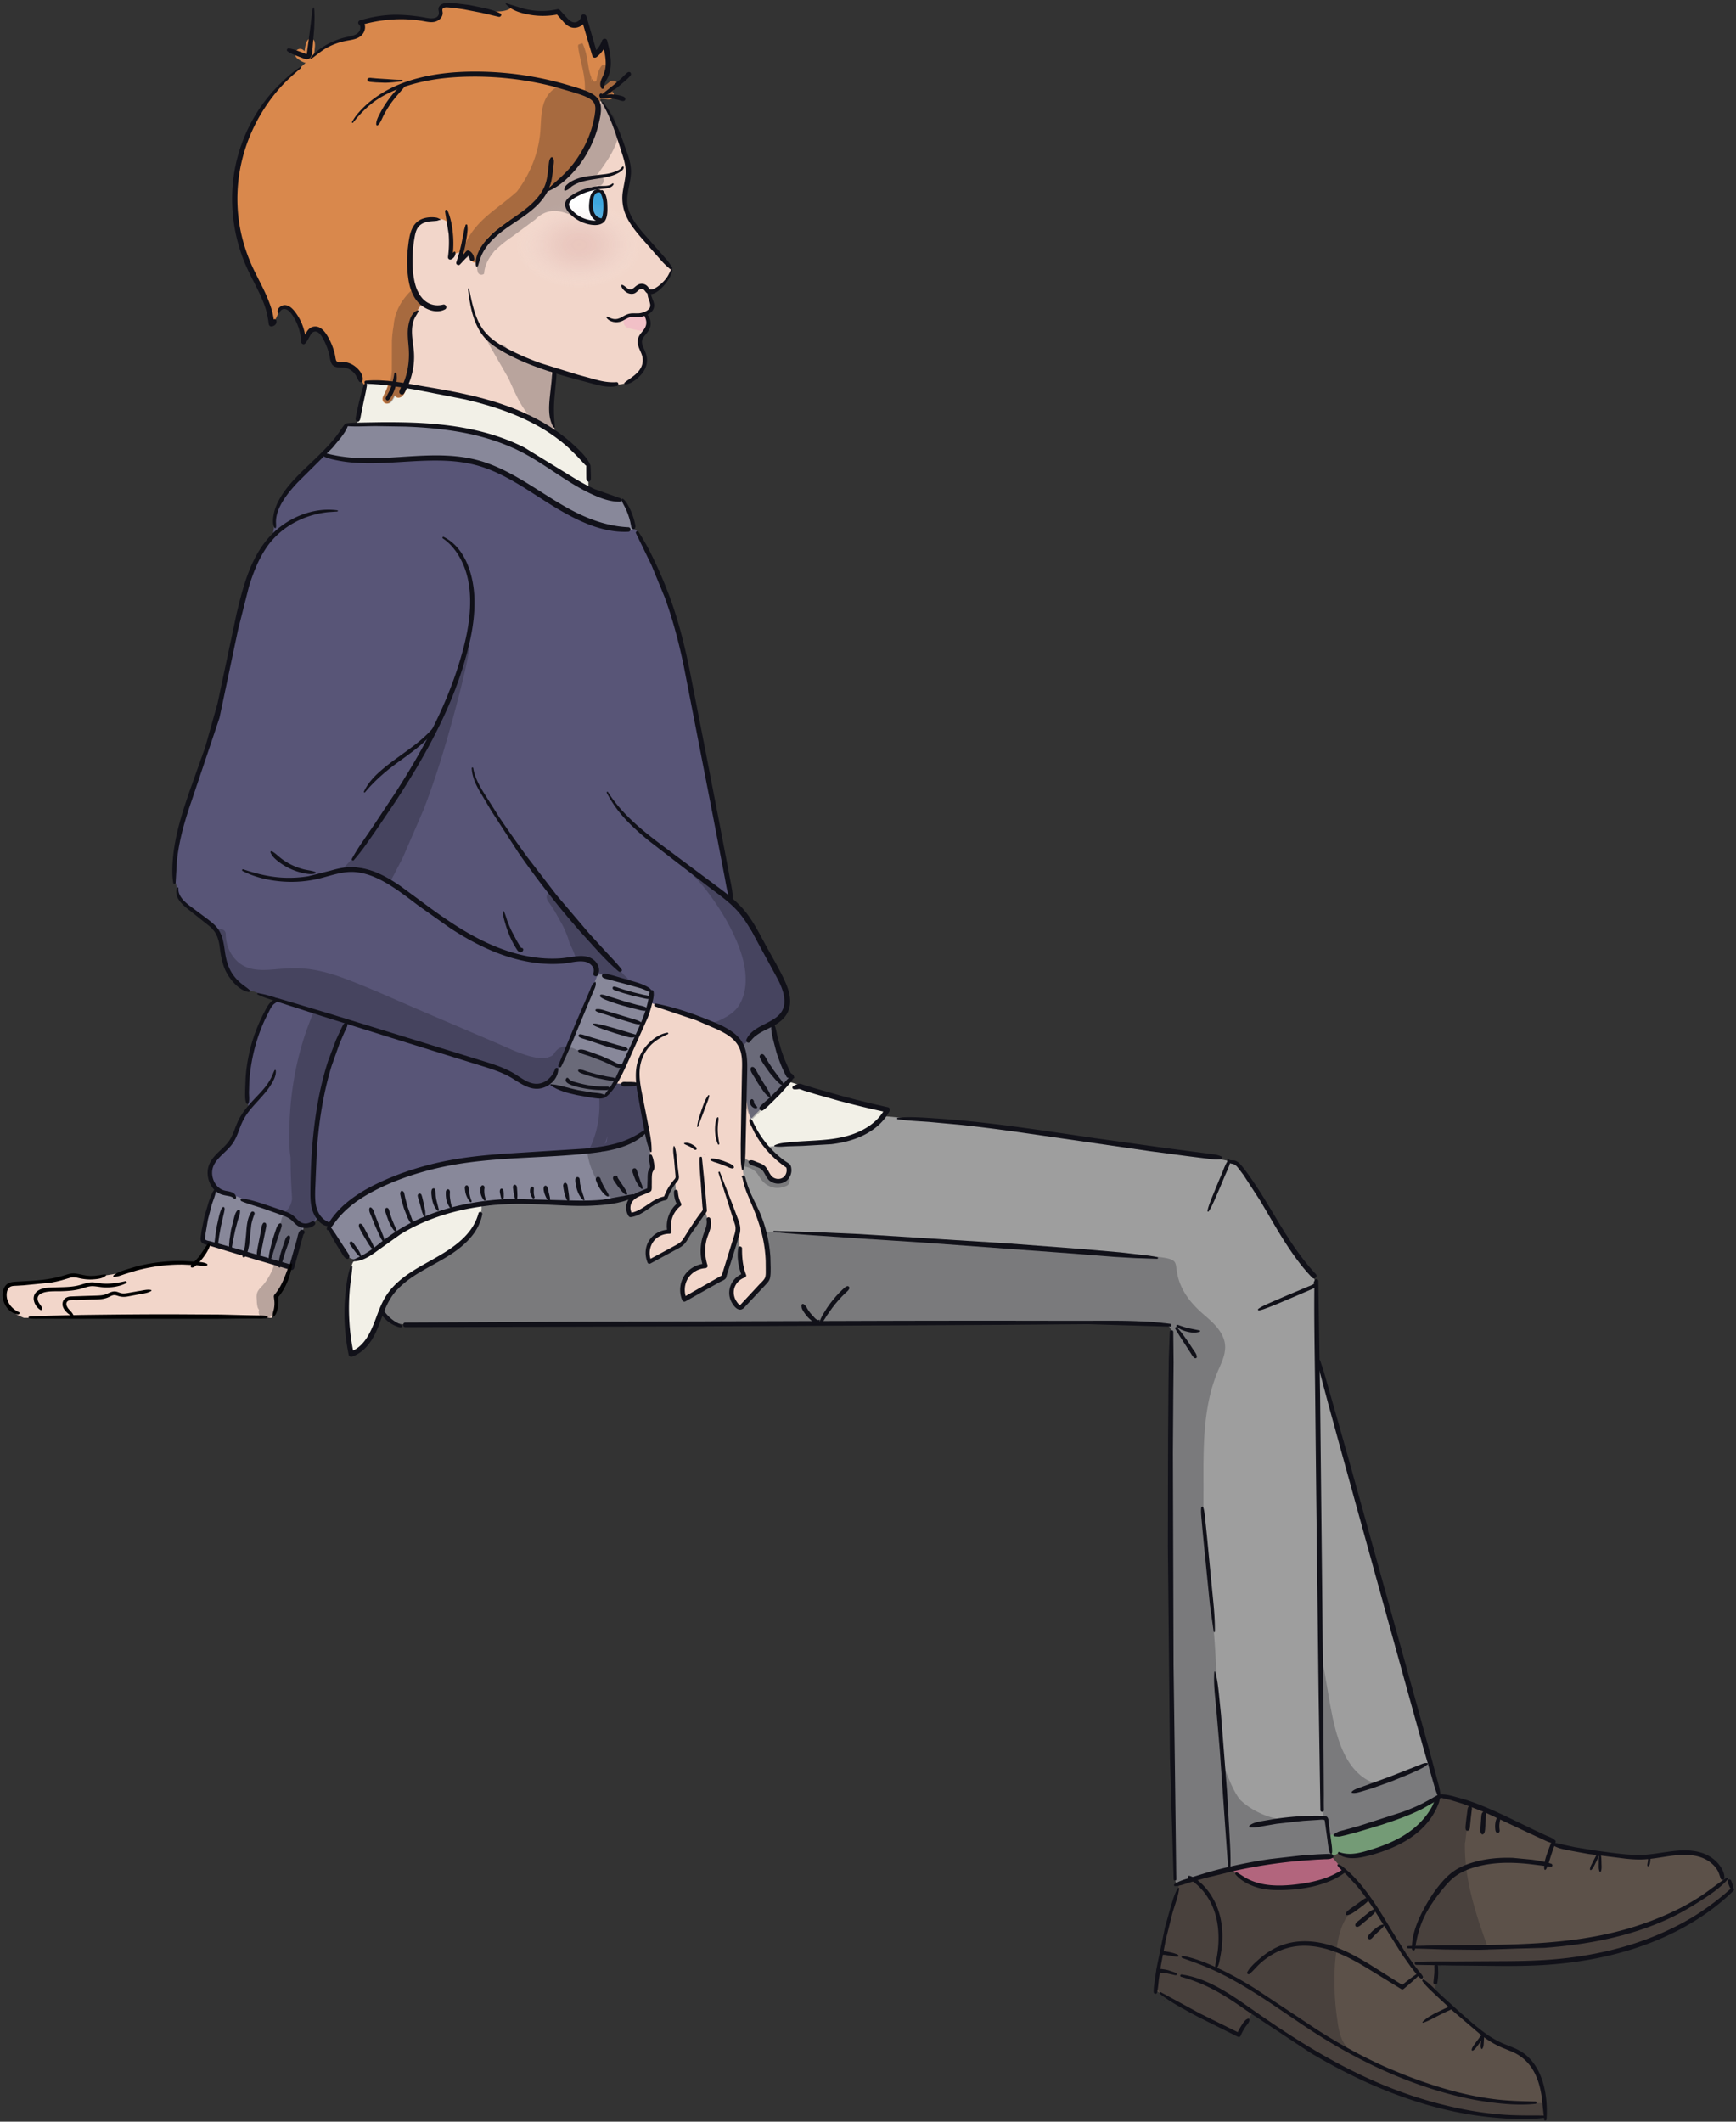 <svg xmlns="http://www.w3.org/2000/svg" width="180" height="220" fill="none" xmlns:v="https://vecta.io/nano"><rect width="100%" height="100%" fill="#333333" stroke="none"/><style><![CDATA[.B{fill:#111119}.C{opacity:.25}.D{fill:#f2d6ca}]]></style><g clip-path="url(#D)"><path d="M136.791 190.226l2.288 3.497 9.476-1.647c-.194-.068 2.199-4.735 1.973-4.763s-3.427-2.954-3.427-2.954l-10.31 5.867h0z" fill="#96ca95"/><path d="M126.546 191.751c-.309.194.916 4.593.916 4.593l11.28.592 1.463-2.208s-3.356-3.366-3.713-4.142-9.946 1.164-9.946 1.164v.001z" fill="#e8829f"/><path d="M122.492 195.241c.133-.08 7.784-2.122 8.987-2.186l6.52-.5-.315-2.274s3.575-.19 6.537-1.685 5.11-2.201 5.11-2.201l-6.857-24.599-4.917-17.759-.975-2.925-.089-8.179s-4.006-5.374-5.967-9.105-3.129-3.44-3.129-3.44.052-.032-4.17-.763-20.099-2.818-20.099-2.818l-11.537-1.08-25.426 4.343-23.713 4.943-2.752 11.127s.311 1.283 3.178 1.233l37.717-.105 33.661-.134s6.013.088 6.621.282.537.278.608 1.65-.085 6.164-.085 6.164l.186 37.656c-.054.562.177 10.388.177 10.388s-.296 2.583.73 1.967z" fill="#9e9e9e"/><path d="M49.86 124.734s.372 1.318-.888 2.954-3.861 2.927-5.046 3.646-2.891 1.677-3.489 2.961l-1.843 3.996s-1.289 1.832-1.922 2.017-.766-3.641-.736-3.581.134-3.15.197-3.593l.264-1.567s.077-.745.404-.87 1.515-.693 2.678-1.563 3.264-2.275 4.152-2.607 4.902-1.574 4.756-1.514 1.473-.278 1.473-.278v-.001zm31.958-6.085s4.636-.091 5.377-.387 2.961-.838 3.447-1.456l1.285-1.599-6.423-1.93-3.764-1.128-2.232 2.298-1.759 1.462.835 1.758.88 1.224c.075.069 2.355-.242 2.355-.242zM36.953 44.015l.988-4.394s4.897.339 8.319 1.104 7.7 1.948 9.168 2.864 3.761 2.592 4.366 3.247l1.215 1.346v2.555l-6.555-3.909c-.062 0-2.965-1.472-4.728-1.846s-4.053-.888-6.391-.91l-5.739-.023-.643-.034z" fill="#f2f0e7"/><path d="M60.543 9.568s1.737-.752 3.691 4.753l.856 2.766-.219 2.609s-.559 1.568.49 3.032 3.495 4.254 3.495 4.254l.718.815s.22.71-.674 1.492-1.549.907-1.549.907c.024.319.075.635.151.945.125.499.339.937-.646 1.43l.381.851s.129.543-.459 1.107-.52.947-.251 1.626.864 1.689-.492 2.818-1.907 1.066-4.573.561-4-1.138-4-1.138-.703 4.824.296 6.784c0 0-4.487-3.551-12.398-4.533l-4.361-.74-.843-10.579 2.339-8.628 18.05-11.132h-.001z" class="D"/><path d="M63.973 8.719c-.002-.096-.031-.19-.108-.26a.42.42 0 0 0-.304-.109c-.088-.006-.175.013-.252.056-.069.039-.126.094-.185.146l-.225.185.097-.075-.163.129c-.1.076-.207.144-.313.212l.254-1.046c.231-.72.295-2.075.295-2.075l-.38-1.599-1.007 1.428-1.15-3.937s-.587 2.154-2.433-.277c0 0-.017.07-1.737-.1S53.08.705 53.08.705s-.465.927-3.626.239-3.443-.357-3.443-.357-.517.191-.307.77-.918.749-.918.749l-3.125-.33s-2.579.134-3.425.354-.628.671-.628.671.158.827-1.05 1.102c-1.133.258-2.351.576-3.99 1.879l.05-.558.038-.42a1.51 1.51 0 0 0-.044-.495c-.04-.157-.183-.271-.34-.292a.41.41 0 0 0-.407.195c-.167.268-.213.584-.259.892l-.025.191-.021-.014-.172-.139a.53.53 0 0 0-.411-.054c-.113.037-.204.097-.277.191-.168.217-.137.499.042.7.082.093.193.167.293.238a1.84 1.84 0 0 0 .229.14 2.59 2.59 0 0 0 .421.168l-2.317 2.034s-3.668 3.948-4.496 7.812-.732 7.588 1.071 11.47 2.058 4.595 2.124 5.168.428.258.428.258l.613-1.291s.726-.491 1.299.475 1.031 2.626 1.031 2.626l.728-.725s1.214-.767 1.886 1.289.616 2.002 1.413 2.177 1.403.255 1.666.941a6.17 6.17 0 0 0 .724 1.3l.086-.435 2.3.206-.005.022a4.98 4.98 0 0 1-.187.572l-.02.05-.067.147-.136.268c-.057.112-.122.225-.153.347-.052.207.015.442.207.554.353.207.652-.114.817-.392a4.19 4.19 0 0 0 .218-.431c.033.072.069.134.136.187s.171.101.265.094c.516-.041.706-.619.869-1.031.128-.324.225-.683.223-1.033 0-.014-.006-.028-.007-.042.092-.267.174-.582.212-.932.108-1.028-.437-3.949-.11-4.627s1.219-2.086 1.219-2.086-1-.92-1.108-3.411-.072-4.225.722-4.847 2.277-.784 2.943-.297.501 2.375.501 2.375l-.075 1.152 1.105-.387-.196.927.953-.765s.436 1.627.888.704 1.885-2.659 1.885-2.659l4.22-3.234 1.216-1.321 2.239-1.828 2.202-3.378.762-2.767.285-1.5.436.025.26.023c.125.011.241-.003.365-.02.068-.01.152-.069.199-.116.07-.07.111-.161.124-.259.02-.144-.042-.324-.169-.415l.168-.153a4.2 4.2 0 0 0 .163-.178.71.71 0 0 0 .153-.248c.019-.066.023-.136.011-.203z" fill="#d9884c"/><path d="M133.465 211.105s8.326 5.078 11.784 6.089 9.414 2.456 11.275 2.345 3.68 0 3.68 0 .044-4.632-1.978-6.175-3.016-.53-7.704-5.212l-1.707-1.587.113-2.976s12.084.426 16.01-.671 6.747-1.174 11.453-4.434l3.231-2.561-.482-1.196-.416.362-.279-.934s-.909-2.777-5.794-1.865-8.753-.414-8.753-.414l-2.898-.64s.214-.135-.519-.559-5.556-2.64-5.556-2.64-3.6-1.32-3.568-1.385-2.069-.463-2.069-.463-.275 2.499-3.291 4.192-4.701 1.909-4.701 1.909-1.023.437-2.466-.144l-.728.344.977 1.233.369.253-1.613.845s-3.171.981-5.169.997-4.27-1.234-4.27-1.234l-.677-.796-5.447 1.547s-.395 1.539-.455 1.6-1.362 4.923-1.424 5.571-.594 3.868-.594 3.868l1.943 1.173 4.805 2.664 1.853.793 1.451-2.264 3.615 2.366-.001-.001z" fill="#5c5149"/><path d="M33.507 47.096s2.35.822 7.284.493 8.06-.247 11.679 1.563 7.032 4.36 7.237 4.401 3.514 1.346 4.841 1.352 1.286-.447 2.068 1.116 3.578 7.403 4.77 14.395 3.002 15.177 3.002 15.177l1.275 6.622c0 .124.134 1.192.134 1.192s1.593 1.111 2.909 3.99 2.646 5.037 2.646 5.037 1.161 2.045-1.01 3.686l-1.573.675-1.749 1.79-10.461 8.997s.261 1.31-7.654 1.935-10.218.543-11.451.831-6.159 1.484-7.829 2.428-3.605 2.038-4.2 2.766-1.241 1.594-1.241 1.594l-1.245-.866-.508.701s-.397.698-2.206-.66-3.926-1.556-4.019-1.58-2.335-.763-2.335-.763-2.098-.33-2.108-2.181 1.398-2.494 1.398-2.494.854-.673 1.554-2.441 1.041-1.885 1.041-1.885l-.136-2.33s.143-3.106.812-4.793 1.006-2.782 1.351-3.18.952-.993.952-.993l-3.482-1.237s-1.525-.842-1.813-2.322-.422-3.26-1.342-4.037-3.305-2.668-3.305-2.668-.832-1.892-.725-3.66 1.506-6.581 1.506-6.581l2.426-6.992 1.316-5.47 1.727-8.144 1.479-4.317 1.633-2.493s.326-.635.314-2.157 1.838-3.331 1.838-3.331l3.202-3.167h0z" fill="#585577"/><path d="M35.659 44.502c-.051.081-2.152 2.595-2.152 2.595s1.022.367 1.912.479 5.102.327 6.506.043 5.058-.111 5.907.033 3.639.845 4.496 1.379l4.643 2.873 3.783 2.04c.791.306 3.793.962 3.793.962s1.333.266 1.179-.257-.884-2.36-.884-2.36-.04-.303-.864-.5-4.516-1.911-4.516-1.911l-5.254-3.243s-3.213-1.459-5.228-1.833-4.422-.861-5.976-.818l-6.052.033-1.003.022-.29.464h0zm28.63 56.931c-.021.179 3.173 1.011 3.22 1.29s-.075 1.376-.398 2.247-2.67 6.046-2.67 6.046l-1.218 2.09s-.263.691-1.05.57-4.297-.927-4.297-.927l-1.129-.45s1.178-1.122 1.511-2.168 2.446-5.914 2.446-5.914l1.231-3.064c.103-.365 2.352.28 2.352.28zm-30.107 25.703s.885-1.593 2.63-2.766 4.443-2.477 8.131-3.33 9.966-1.351 9.966-1.351 5.206-.24 6.463-.417 3.343-.52 4.265-1.105 1.475-.983 1.475-.983l11.064-9.794 1.967-1.32.7 3.181s.792 2.168 1.253 2.476l-5.003 5.08s-10.715 6.965-10.715 6.965-1.691.816-4.78.963-8.071-.171-8.071-.171-3.566-.059-6.006.709-4.352 1.394-6.023 2.436-3.735 2.593-3.735 2.593-1.23.846-2.01-.374-1.569-2.791-1.569-2.791v-.001z" fill="#88889a"/><path d="M67.395 103.962l6.397 2.223c1.408.751 3.482 1.038 3.419 4.356s.425 5.396 1.182 6.843 3.424 3.657 3.424 3.657.346 1.695-1.671 1.318l-1.07-1.318-2.049-.97s-.245 1.725.655 3.75 1.779 4.065 1.868 5.751l.105 3.063-2.901 3.107s-1.162-1.021-.914-1.82.692-1.509 1.224-1.642c0 0-.488-2.042-.399-2.619s-.141-1.506-.141-1.506l-1.63 4.349-3.894 2.206c-.043.025-.548-1.143-.104-1.764s.673-1.285 1.246-1.419.973-.312.973-.312-.284-1.604-.209-2.023.392-1.503.392-1.503.252-.35.19-.676-.41-1.648-.41-1.648l-2.359 3.585-3.461 1.878s-.412-1.094.061-1.753.871-1.279 1.404-1.279.641-.364.641-.364-.004-1.026.188-1.374.926-1.117.902-1.147-.353-1.091-.353-1.091l-.108-1.331-.955 1.654-3.017 1.716-.747.199s-.355-1.434-.137-1.499 1.24-.787 1.24-.787l.911-.395.128-1.802.266-.535-.569-3.276-.929-5.35-2.451-.056s3.271-6.489 3.665-8.397v.001z" class="D"/><path d="M59.334 22.151c.042.043 1.23.916 2.095.948s1.083-.034 1.185-.318.185-1.234.144-1.681-.093-.934-.267-1.067-.441-.513-.906-.495-1.734.537-2.06.806-1.384.596-.192 1.807z" fill="#fff"/><path d="M61.434 20.31c-.056.126-.353.907-.161 1.577s.706.977.97.967.515.011.576-.543 0-1.755 0-1.755l-.501-.657s-.515-.421-.884.411z" fill="#3da5dd"/><path d="M67.259 33.42a.58.58 0 0 0-.12-.288c-.029-.037-.061-.061-.093-.087-.011-.031-.018-.064-.035-.091-.052-.081-.12-.148-.201-.201-.093-.06-.247-.088-.368-.069a.61.61 0 0 0-.14.021.81.81 0 0 0-.124.05 1.74 1.74 0 0 1-.288.08l-.11.006-.197-.018a.6.6 0 0 0-.469-.051l.031-.004c-.277.064-.484.298-.487.6 0 .119.032.235.091.338s.144.189.246.249c.164.096.377.123.56.166l.45.106c.196.04.398.088.598.098.127.006.255-.049.353-.125a.55.55 0 0 0 .209-.303c.005-.024.005-.048.008-.072l.015-.019a.6.6 0 0 0 .072-.389z" fill="#f2c0c7"/><path d="M30.2 130.908s-.585 2.147-1.087 2.821-.279.468-.455 1.404-.486 1.518-.486 1.518H2.483s-1.681-.616-1.885-1.518-.162-1.549.28-1.901 2.536-.259 2.536-.259l3.618-.669c.517-.085.729-.064 1.256 0a13.56 13.56 0 0 0 4.436-.402l4.515-.994 3.058-.001s1.503-1.752 1.69-2.45 8.214 2.45 8.214 2.45v.001z" class="D"/><path d="M22.414 123.221c-.024.031-1.179 2.768-1.228 3.544l-.163 1.831 9.209 2.83 1.314-4.321s-.95-.338-1.324-.794-3.913-1.531-3.938-1.577-2.416-.923-2.416-.923l-1.455-.59z" fill="#88889a"/><path opacity=".29" d="M60.107 29.971c3.64-.035 6.572-2.089 6.548-4.588s-2.995-4.496-6.635-4.46-6.572 2.089-6.548 4.588 2.995 4.496 6.635 4.461z" fill="url(#A)"/><path opacity=".57" d="M20.056 135.269c.367-1.315-1.888-3.095-5.039-3.975s-6.002-.527-6.37.789 1.888 3.095 5.039 3.975 6.002.527 6.37-.789z" fill="url(#B)"/><path opacity=".57" d="M78.784 121.117c.367-1.315-1.889-3.095-5.039-3.976s-6.002-.527-6.369.789 1.888 3.096 5.039 3.976 6.002.527 6.369-.789z" fill="url(#C)"/><g class="B"><path d="M138.754 192.223c.684.535 1.615.511 2.427.357.911-.173 1.813-.454 2.677-.789 1.654-.642 3.212-1.583 4.308-3.005.286-.371.533-.771.74-1.191a6.83 6.83 0 0 0 .279-.654c.085-.235.102-.436.117-.682.008-.149-.219-.213-.286-.077l-.247.496-.233.534c-.173.346-.378.669-.609.978a8.19 8.19 0 0 1-1.669 1.652c-1.383 1.025-3.01 1.636-4.651 2.107-.909.262-1.837.43-2.747.092-.098-.036-.191.116-.106.182z"/><path d="M149.123 186.355l1.314.302 1.211.371 2.335.901 4.565 2.149 1.269.583c.41.178.878.465 1.332.457a.16.16 0 0 0 .112-.269c-.288-.298-.742-.424-1.112-.596l-1.151-.541-2.33-1.126c-1.531-.735-3.078-1.447-4.697-1.969l-1.375-.385c-.467-.108-.998-.242-1.474-.118-.117.03-.12.211 0 .24l.001.001z"/><path d="M160.999 190.851c-.182.179-.261.471-.354.703l-.283.782c-.082.256-.162.512-.205.777a3.48 3.48 0 0 0-.038.394c-.006.116-.029.243.027.349.022.043.075.039.107.014.094-.075.135-.222.179-.331l.139-.339.23-.743.242-.738c.083-.239.227-.499.23-.754.002-.141-.176-.21-.274-.114z"/><path d="M160.851 193.257c-.639-.214-1.315-.328-1.981-.423l-2.005-.191c-1.335-.048-2.685.062-3.974.425-.633.178-1.261.41-1.829.745-.548.324-1.024.752-1.447 1.225-.84.94-1.512 1.991-2.092 3.107-.617 1.188-1.156 2.574-1.127 3.934.003.173.286.228.315.043.188-1.196.456-2.327.993-3.421.524-1.064 1.242-2.048 1.997-2.96.38-.46.794-.905 1.283-1.251.524-.369 1.116-.622 1.726-.815 1.219-.384 2.5-.53 3.776-.52.718.005 1.438.055 2.151.135l2.173.271c.182.013.199-.251.041-.304h0zm.2-1.912c.5.338 1.193.427 1.775.552l1.884.344 3.795.48c.651.069 1.305.115 1.96.079.646-.036 1.287-.137 1.927-.236 1.213-.189 2.483-.385 3.692-.062.567.152 1.096.425 1.52.835a2.8 2.8 0 0 1 .495.635c.145.256.211.533.309.807.075.209.377.177.388-.052.026-.495-.251-.992-.547-1.372-.316-.406-.728-.739-1.184-.976-1.086-.562-2.36-.578-3.547-.441-1.348.154-2.668.465-4.034.4-1.336-.063-2.681-.261-4.005-.444l-2.192-.358-1.105-.241c-.354-.084-.702-.193-1.067-.185-.129.003-.165.166-.063.235h-.001z"/><path d="M145.996 202.024l1.862.05 1.862.065 3.611.039 6.789-.203c4.412-.334 8.816-1.145 12.857-3.004 1.112-.511 2.186-1.129 3.215-1.789s2.111-1.366 2.931-2.285c.078-.087-.022-.237-.13-.169-.915.586-1.749 1.29-2.659 1.887s-1.866 1.133-2.854 1.597c-1.983.932-4.056 1.659-6.187 2.169-4.309 1.038-8.74 1.235-13.154 1.294l-4.055.026c-.666.003-1.334.002-1.999.037-.695.038-1.392.019-2.089.054-.027.004-.053.018-.071.039s-.029.049-.029.077.011.055.029.077.044.035.071.039zm.839 1.714l3.638.063 3.683.038c2.364.032 4.728.039 7.085-.172 4.455-.397 8.854-1.467 12.834-3.548 2.054-1.074 4.022-2.437 5.669-4.072.161-.16-.081-.397-.247-.247-1.543 1.386-3.211 2.597-5.036 3.585a30.41 30.41 0 0 1-5.818 2.392c-2.201.656-4.469 1.08-6.752 1.317-2.315.242-4.637.263-6.962.267l-4.001.023c-1.365.001-2.73-.019-4.093.044-.199.01-.199.299 0 .31h0z"/><path d="M179.676 195.803v-.015l-.031.072c.074-.07.053-.186.038-.276-.011-.07-.034-.134-.056-.201l-.065-.199c-.028-.085-.05-.19-.118-.252a.19.19 0 0 0-.179-.047c-.056.015-.119.067-.128.128s-.006.119.016.18l.036.094.079.203c.03.077.057.155.099.227a.53.53 0 0 0 .07.1l.03.033c.031.03.065.037.106.04l-.073-.03.01.012c.053.069.168.01.166-.069h0zm-30.85 7.848c-.141.112-.098.302-.095.462l-.007.482-.09.923c-.018.108.028.219.141.25.098.027.232-.033.25-.142a6.5 6.5 0 0 0 .102-1.013l-.013-.5c-.01-.17.005-.388-.168-.477-.044-.022-.084-.013-.12.016v-.001zm-20.716-9.296c.474.59 1.207.981 1.904 1.244.765.288 1.601.381 2.414.387 1.546.011 3.184-.161 4.66-.641.813-.264 1.637-.627 2.321-1.148.197-.15.023-.482-.201-.344-.623.386-1.255.708-1.953.94-.688.228-1.397.39-2.113.499-1.494.228-3.14.364-4.616-.029a5.7 5.7 0 0 1-1.198-.459c-.369-.194-.707-.435-1.061-.654-.134-.082-.245.096-.158.205h.001z"/><path d="M138.68 193.425c.101.197.265.336.428.485l.552.529.943 1.018c.626.729 1.185 1.511 1.713 2.313l3.043 4.868.936 1.329.463.595c.171.211.33.437.556.59.139.094.277-.085.214-.214-.102-.204-.263-.366-.406-.542l-.487-.628-.813-1.155-1.541-2.467c-.989-1.641-1.98-3.291-3.211-4.764a14.11 14.11 0 0 0-1.087-1.167l-.575-.506c-.198-.162-.395-.331-.647-.389-.062-.014-.109.05-.081.106v-.001zm8.809 12.015c.406.553.948 1.025 1.443 1.498l1.53 1.427 3.105 2.652c.514.391 1.052.755 1.628 1.049s1.188.493 1.771.765c1.101.514 1.875 1.405 2.341 2.518.281.67.447 1.388.55 2.105l.251 2.338c.021.147.239.099.247-.034.089-1.368-.03-2.857-.483-4.158-.378-1.09-1.024-2.113-1.992-2.767-.524-.355-1.123-.575-1.708-.806a9.36 9.36 0 0 1-1.804-.944c-1.141-.77-2.172-1.713-3.203-2.621l-1.744-1.581c-.574-.535-1.125-1.147-1.763-1.609-.098-.071-.24.07-.169.168h0z"/><path d="M150.567 208.115c-.076-.096-.187-.072-.29-.04-.147.046-.289.117-.429.179l-.835.397c-.534.271-1.087.564-1.508.998-.037.038 0 .108.053.091.593-.188 1.136-.519 1.689-.797l.832-.402c.102-.047.644-.225.487-.426h.001zm3.097 2.877c-.141.092-.229.238-.328.371l-.298.398-.278.392c-.043.067-.087.136-.117.211-.025.065-.064.153-.043.222.008.028.035.05.065.049.071-.002.129-.055.183-.097.064-.049.115-.109.167-.17.109-.129.208-.271.307-.408l.279-.392c.096-.135.212-.266.256-.427.029-.107-.095-.213-.193-.149z"/><path d="M153.631 211.206c-.047.202-.063.407-.085.613l-.028.295c-.002.104.02.206.059.301.022.052.088.067.121.016.054-.08.093-.171.113-.266.021-.106.024-.216.033-.324l.032-.602c-.005-.136-.212-.175-.245-.033zm12.19-19.192c-.081.002-.121.068-.166.128a1.88 1.88 0 0 0-.147.238l-.241.468-.239.468c-.078.157-.166.34-.168.516-.001.056.071.108.12.07.144-.111.239-.287.32-.447l.257-.519.244-.506c.027-.061.19-.422.02-.416z"/><path d="M165.816 192.29l-.043.445-.003.462c.002.283-.037.613.09.873.021.045.097.046.118 0 .122-.263.077-.59.073-.873l-.011-.445c-.007-.156-.032-.308-.052-.462-.015-.109-.159-.112-.172 0zm5.103.242l-.032.241-.02.218-.041.231-.018.129c-.004.04.003.075.01.115.009.054.082.064.117.031.127-.12.15-.309.171-.474a2.05 2.05 0 0 0 .018-.234.87.87 0 0 0-.04-.258c-.021-.075-.152-.088-.165 0v.001zm-48.459 12.443c1.24.34 2.425.818 3.556 1.432 1.109.603 2.156 1.312 3.188 2.038l6.668 4.413c4.654 2.763 9.668 4.995 14.984 6.108a36.26 36.26 0 0 0 4.544.65c1.563.125 3.144.177 4.702-.015.153-.019.163-.247 0-.247-1.397.002-2.795.019-4.19-.08a34.37 34.37 0 0 1-4.103-.547 43.47 43.47 0 0 1-7.865-2.328c-4.996-1.997-9.55-4.84-13.94-7.918-2.252-1.578-4.687-3.34-7.478-3.741-.151-.022-.221.192-.065.234l-.001.001zm.136-1.944c1.172.41 2.335.832 3.459 1.362a35.66 35.66 0 0 1 3.246 1.76c2.132 1.289 4.159 2.739 6.235 4.116 4.47 2.966 9.333 5.379 14.52 6.803 1.485.407 2.997.726 4.525.923s3.094.316 4.632.152c.148-.016.156-.234 0-.237-1.377-.031-2.752-.06-4.121-.226-1.38-.167-2.748-.434-4.095-.776-2.652-.674-5.238-1.626-7.727-2.76-2.413-1.1-4.725-2.396-6.946-3.843l-6.196-4.11c-1.167-.727-2.36-1.412-3.603-2.001-1.236-.585-2.524-1.114-3.867-1.389-.149-.03-.205.177-.062.227v-.001zm24.449 1.552c-.622.408-1.21.873-1.788 1.34l.255-.033-3.348-2.105c-1.053-.647-2.126-1.264-3.272-1.733-2.208-.904-4.694-1.135-6.849.038-.534.291-1.03.651-1.487 1.052-.44.385-.939.827-1.226 1.342-.089.159.111.3.243.187.392-.335.714-.752 1.102-1.097a8 8 0 0 1 1.27-.924 6.43 6.43 0 0 1 3.127-.89c2.42-.05 4.625 1.075 6.643 2.295l3.585 2.199c.085.052.183.026.255-.033.559-.466 1.117-.942 1.627-1.46.088-.089-.027-.25-.137-.178h0z"/><path d="M123.189 194.586c-.01.226.352.389.506.503a6.26 6.26 0 0 1 .71.622c.443.446.809.961 1.101 1.517.669 1.274.884 2.719.831 4.146-.017.457-.063.912-.136 1.363l-.113.637c-.039.206-.107.416-.087.627 0 .022.007.043.02.06s.032.029.053.035.043.004.063-.004.037-.022.048-.041c.223-.315.276-.806.347-1.178a12.09 12.09 0 0 0 .176-1.242 9.16 9.16 0 0 0-.109-2.485c-.252-1.365-.884-2.678-1.858-3.675a5.23 5.23 0 0 0-.886-.726c-.06-.039-.656-.404-.667-.159h.001zm-1.058 1.197c-.363.598-.547 1.307-.751 1.973l-.588 2.091-.884 4.296-.17 1.172c-.054.411-.131.837-.115 1.252.008.193.296.246.347.047.108-.435.129-.898.186-1.342l.201-1.408.517-2.733.674-2.698c.242-.86.602-1.727.717-2.614.009-.075-.1-.092-.134-.036h0zm-1.429 11.646c.023 0 .023-.037 0-.037s-.023.037 0 .037zm-.432-.675c1.215.927 2.607 1.65 3.948 2.374l4.119 2.06c.093.043.241.037.289-.076a5.7 5.7 0 0 1 .444-.848c.156-.246.415-.481.481-.77.021-.094-.065-.208-.169-.169-.293.107-.468.409-.632.659a5.78 5.78 0 0 0-.489.915l.289-.076-4.13-2.041-1.985-1.08-2.063-1.121c-.119-.057-.203.095-.102.173h0z"/><path d="M122.191 202.785c-.014-.076-.087-.117-.153-.143l-.249-.086c-.166-.055-.338-.093-.508-.132l-.491-.091c-.133-.016-.457-.008-.401.213.044.173.31.142.446.162l.482.077.52.089c.078.012.383.08.354-.089zm-.151 1.947c-.016-.155-.241-.204-.362-.251l-.529-.179a4.85 4.85 0 0 0-.545-.105c-.175-.024-.406-.08-.575-.015-.036.01-.068.032-.09.062s-.035.066-.035.103.012.074.035.104.054.051.09.062c.093.037.205.028.304.032l.258.018a4.69 4.69 0 0 1 .539.088l.546.12c.08.02.165.049.249.038.035-.004.12-.024.115-.077zm-.201-9.156c.521-.024 1.048-.241 1.544-.391l1.587-.453 3.124-.764c2.143-.465 4.312-.799 6.495-1.001l1.82-.136.911-.045c.297-.012.611.017.864-.156.101-.069.11-.214 0-.282-.22-.134-.438-.118-.69-.111l-.868.039-1.647.112-3.267.375c-2.179.316-4.336.775-6.455 1.373l-1.746.533c-.567.186-1.239.344-1.728.696-.084.06-.065.217.057.211h-.001zm16.279-3.493c.026-.399-.05-.825-.102-1.221l-.16-1.221-.077-.587c-.021-.164-.019-.355-.081-.51-.124-.315-.499-.259-.776-.264-1.607-.025-3.204.094-4.793.332l-1.366.234c-.42.083-.84.17-1.186.43-.095.071-.063.21.06.221.441.04.878-.061 1.312-.143l1.41-.241 2.775-.308 1.43-.091c.199-.009.427-.046.626-.025.159.017.158.033.182.19l.051.361.202 1.446c.066.469.103.98.259 1.43.044.127.225.104.233-.032l.001-.001zm-.844-4.386l-.068-10.737-.101-10.727-.227-21.357-.185-12.047c-.009-.259-.4-.261-.404 0-.054 3.577.026 7.157.064 10.733l.116 10.733.252 21.353.186 12.049c.007.235.365.237.367 0h0zm-10.02-67.443c-.073.413.445.369.695.476.202.088.354.278.488.446l.513.686 1.675 2.576c1.071 1.778 2.063 3.604 3.242 5.315.661.96 1.375 1.898 2.193 2.73.238.241.601-.124.371-.371-1.384-1.487-2.509-3.149-3.565-4.88s-2.054-3.498-3.225-5.154c-.315-.444-.632-.9-.992-1.308-.163-.185-.361-.352-.599-.429-.133-.042-.545.018-.615-.11-.038-.071-.166-.062-.181.023zm-34.181-4.198c1.082.163 2.178.198 3.267.279l3.237.297c2.194.236 4.382.522 6.566.836l13.13 1.904 3.695.491 1.812.228.906.112c.333.042.615.05.944-.013.116-.023.142-.209.034-.26a2.46 2.46 0 0 0-.727-.222l-.84-.109-1.677-.22-3.278-.435-6.604-.925c-4.346-.632-8.692-1.325-13.063-1.761-1.226-.122-2.455-.226-3.685-.305s-2.47-.176-3.696-.058c-.084.008-.12.146-.022.16v.001z"/><path d="M127.265 120.424c-.25.37-.391.837-.565 1.246l-.537 1.268-.517 1.27c-.172.436-.355.876-.451 1.335-.017.083.089.129.136.058.253-.378.436-.801.621-1.215l.548-1.261.529-1.266c.176-.423.421-.867.514-1.319.034-.169-.18-.261-.278-.117v.001zm8.984 12.571c.156.147-.5.361-.565.389l-.758.318-1.515.635-1.432.62c-.5.227-1.054.431-1.5.755-.019.012-.033.029-.041.051s-.006.044.003.064.024.038.045.047.043.012.064.006c.322-.057.644-.187.95-.303l.93-.371 1.774-.751 1.803-.775c.213-.094.46-.196.53-.443.048-.168-.033-.303-.183-.377-.084-.041-.179.065-.104.135h-.001zm.353 8.158c.132.752.345 1.488.537 2.227l.588 2.213 1.223 4.461 2.436 8.829 2.454 8.873 2.445 8.827 1.238 4.456 1.268 4.401c.113.358.235.674.413 1.005.045.082.183.046.179-.049-.034-.748-.255-1.462-.449-2.183l-.594-2.212-1.223-4.46-2.445-8.828-2.46-8.87-2.455-8.825-2.513-8.855-.361-1.089c-.013-.034-.038-.062-.071-.079s-.07-.02-.105-.01-.066.032-.085.063-.027.068-.02.104v.001z"/><path d="M149.347 186.103c-.124-.047-.231.004-.342.06-.182.092-.353.2-.529.302l-.964.524c-.673.339-1.369.623-2.074.887l-4.534 1.459-1.285.352-.686.186c-.229.066-.395.175-.597.298-.114.069-.06.231.065.24.207.015.383.043.589.004l.606-.141 1.202-.321 2.382-.717c1.472-.479 2.944-.99 4.327-1.693l1.128-.644.474-.338c.128-.104.29-.22.281-.402-.002-.028-.018-.047-.043-.056zm-1.461-3.152l.01.014c.005.009.012.016.02.021s.018.009.028.011.019 0 .029-.003.018-.009.025-.015c.025-.022.032-.039.045-.068.015-.036-.017-.077-.05-.087-.254-.079-.657.129-.889.218l-.971.386-2.032.795-2.051.75-.987.359c-.302.112-.678.218-.904.456-.033.034-.021.099.029.11.307.067.655-.044.951-.126l1.045-.313 2.015-.716 1.962-.801.951-.433.463-.24c.083-.045.162-.096.239-.151.01-.008.172-.154.16-.155l-.068-.089-.011.026.102-.013-.013-.011c-.05-.045-.141.014-.099.076l.001-.001zm-20.314 10.917c.062-1.344-.039-2.701-.11-4.043l-.233-4.04-.624-7.979-.231-2.264c-.078-.729-.17-1.479-.371-2.185-.016-.055-.092-.041-.096.013-.096 1.333.109 2.701.221 4.028l.344 4.033.565 7.986.321 4.48c.017.127.208.087.214-.029zm-1.606-24.696c.024-1.684-.203-3.383-.355-5.058l-.485-5.013-.147-1.413c-.049-.464-.077-.948-.219-1.395-.039-.12-.195-.087-.209.029-.048.423.004.853.041 1.276l.109 1.23.247 2.552.504 5.013.39 2.796c.015.071.123.053.124-.017zm-4.001 25.695l-.136-11.1-.148-11.103-.066-22.093.042-6.232.029-3.059-.033-3.172c0-.235-.357-.234-.364 0l-.103 2.833-.032 2.719-.042 5.552-.02 11.103.219 22.092.379 12.46c.007.176.277.178.275 0h0zm-.106-57.088l.469.778.511.787.495.765.243.386c.082.12.171.266.306.329.095.045.205-.008.209-.12.008-.283-.252-.58-.397-.805l-.517-.786-.53-.743c-.188-.257-.401-.49-.605-.733-.086-.103-.254.03-.184.142zm.15-.214c.168.132.336.248.532.334a3.52 3.52 0 0 0 .599.195c.416.101.834.123 1.246-.002.065-.019.071-.122 0-.138l-1.144-.23c-.379-.088-.755-.223-1.122-.351-.104-.036-.201.121-.111.192zm-41.747-9.782l3.922.296 3.83.265 7.748.502 15.486 1.138 4.369.346 2.184.124 2.184.072c.091-.004.12-.145.022-.167-.635-.14-1.286-.212-1.933-.28l-1.911-.219-3.868-.337-7.786-.592-15.492-.976-4.377-.191-4.378-.131c-.098.002-.093.138 0 .149v.001zm41.092 9.491c-2.49-.341-4.996-.331-7.504-.324-2.613.008-5.226.001-7.839-.003a3823.35 3823.35 0 0 0-15.52.015l-31.04.092-17.42.081c-.309.005-.31.48 0 .482l31.04-.09 31.041-.155 8.71-.07 8.494.26c.162.019.202-.265.039-.287v-.001zm-79.684.174l-.053-.027.048.064c-.039-.102-.127-.138-.218-.184l-.265-.14a3.65 3.65 0 0 1-.499-.325 4.15 4.15 0 0 1-.451-.4l-.2-.226c-.07-.086-.131-.192-.226-.251-.161-.101-.346.065-.307.236.028.119.132.226.209.317l.204.222a3.71 3.71 0 0 0 .515.432 3.56 3.56 0 0 0 .554.306c.102.045.204.085.311.117.101.03.227.076.324.014l-.081.011.06.008c.097.014.181-.122.074-.175v.001z"/><path d="M85.293 136.77c-.065.079-.15.132-.235.188l.165.213c.206-.243.354-.52.527-.786l.562-.793c.39-.519.817-1.005 1.282-1.457.139-.135.596-.457.445-.687-.174-.269-.554.15-.687.273-.473.437-.895.937-1.284 1.449-.214.282-.408.578-.59.881-.189.313-.389.631-.482.988-.044.169.211.239.262.072.03-.098.056-.195.114-.281.032-.046-.043-.104-.079-.06h0z"/><path d="M84.887 136.865c-.03.029-.058.041-.101.041l.091.069c-.026-.114-.13-.116-.211-.162s-.127-.095-.198-.166l-.422-.466c-.126-.153-.24-.316-.341-.486-.055-.093-.103-.212-.179-.289a.41.41 0 0 0-.043-.036c-.027-.012-.032-.018-.016-.018l-.056-.055c-.041-.039-.082-.077-.14-.089s-.104.008-.133.054c-.057.092-.027.229-.018.312.014.124.091.249.155.355a4.4 4.4 0 0 0 .403.559 3.03 3.03 0 0 0 .486.46 1.1 1.1 0 0 0 .274.164c.082.032.189.056.285.044.063-.008.135-.042.148-.113l.003-.017-.066.066a.33.33 0 0 0 .184-.144c.041-.067-.052-.137-.108-.083h0zm56.883 59.932c-.227-.005-.443.192-.624.315l-.561.406-.551.386-.272.216c-.089.076-.183.178-.191.298l.044-.106c-.038.048-.07.089-.085.149-.01.045.014.104.065.113.113.02.163.007.281-.031a1.6 1.6 0 0 0 .326-.15c.211-.122.407-.273.604-.417l.589-.442.262-.224c.106-.096.215-.193.246-.337.019-.089-.04-.174-.133-.176zm.629 1.215l-.061.035.082-.023c-.107-.01-.198.071-.284.125s-.162.115-.241.175l-.487.393-.45.372c-.15.124-.386.274-.433.473-.027.115.056.25.185.243.215-.011.397-.205.553-.337l.474-.397.455-.392.215-.207c.081-.089.165-.16.176-.286l-.048.115.046-.054c.107-.124-.028-.326-.182-.235zm.966 1.552c-.039.015-.073.017-.113.028s-.071.03-.109.041c-.08.022-.161.085-.232.127-.148.089-.284.199-.418.308a4.3 4.3 0 0 0-.348.327l-.167.179c-.034.04-.064.083-.094.125-.038.053-.062.115-.067.18-.016.135.145.235.263.2.158-.048.276-.229.386-.345l.331-.328.331-.305.169-.157c.06-.058.122-.127.151-.205l-.031.053.051-.051c.07-.07-.001-.216-.103-.177h0zm9.052-12.317c-.254.037-.253.416-.28.611l-.094.708-.081.745c-.013.173-.05.577.237.52.229-.045.214-.433.233-.613l.075-.744.083-.696c.014-.118.048-.26.009-.375-.026-.075-.091-.169-.182-.156zm1.754.6c-.031-.023-.054-.052-.092-.067-.016-.006-.033-.01-.05-.01.001 0-.089.015-.035.011s-.046-.006-.039-.006a.18.18 0 0 0-.085.023c-.037.021-.062.053-.091.08-.055.05-.092.079-.121.147-.024.055-.041.106-.05.166-.02.132-.026.266-.037.399l-.057.791-.016.406c.003.131.019.298.127.388.041.035.101.051.151.019.174-.109.189-.349.21-.535l.04-.599.036-.598.014-.268c.008-.054.022-.138.004-.212v.101c.018-.061.04-.104.044-.17l-.039.095.062-.063-.056.023.025.007c.082.023.115-.084.054-.129l.001.001zm1.095.525c-.139.256-.212.522-.237.811a2.31 2.31 0 0 0 .002.399c.012.146.02.376.17.45.069.034.174.038.228-.029.062-.077.073-.143.063-.237l-.021-.185a2.3 2.3 0 0 1-.006-.371 3.18 3.18 0 0 1 .134-.699c.059-.196-.233-.322-.332-.14l-.001.001zm-87.309-84.001l4.245 1.425 2.057.889c.545.257 1.1.531 1.567.916.49.402.841.904.993 1.524.166.676.126 1.386.112 2.076l-.084 4.765-.045 2.704.005 1.329c.005.439.023.874.136 1.3.017.063.106.06.124 0 .232-.756.221-1.615.238-2.4l.055-2.474.108-4.949c.026-1.385.107-2.848-.911-3.931-.913-.972-2.293-1.463-3.502-1.947-1.615-.647-3.308-1.189-5.014-1.534-.199-.04-.283.249-.085.307h0zm1.231 2.708c-.736.116-1.417.58-1.935 1.102-.533.536-.939 1.208-1.145 1.938-.266.942-.198 1.935-.062 2.892l.547 3.031c.219 1.14.37 2.323.834 3.393.03.07.132.029.133-.036.03-.983-.195-1.95-.381-2.911l-.567-2.875c-.182-.919-.368-1.854-.273-2.796a4.1 4.1 0 0 1 .9-2.181c.544-.664 1.243-1.059 2.011-1.408.091-.042.02-.163-.063-.15v.001z"/><path d="M66.052 112.304l-.056-.01.075.058c-.053-.09-.107-.101-.2-.121-.064-.014-.135-.02-.202-.026a3.73 3.73 0 0 0-.366-.018l-.366-.003c-.135-.001-.311-.027-.429.049-.031.019-.057.046-.075.078s-.027.068-.027.104.009.073.027.105.044.058.075.077c.118.077.293.051.429.05l.366-.003.366-.018.198-.023c.087-.019.153-.04.203-.124l-.075.058.056-.01a.12.12 0 0 0 0-.224v.001zm3.786 6.575c-.092.463.024.989.064 1.457l.134 1.533c.011.131.03.237-.053.35-.06.082-.135.156-.199.236l-.378.519c-.247.382-.444.791-.602 1.217l.142-.142c-1.378.206-2.255 1.538-3.631 1.727l.25.102c-.349-.523-.227-1.19.273-1.565.443-.332 1.006-.457 1.496-.703.123-.062.202-.112.226-.255.032-.185.013-.399.019-.586.012-.362-.017-.754.047-1.111.029-.161.129-.265.189-.412.056-.136.055-.264.033-.406-.052-.348-.102-.725-.257-1.041-.079-.161-.293-.064-.307.083-.03.307.051.621.103.924.025.141.039.223-.035.35-.065.111-.123.217-.153.345-.065.278-.049.579-.058.862l-.034.992.112-.195c-.607.325-1.338.461-1.842.959-.256.257-.415.595-.451.956s.055.724.256 1.026c.061.091.146.116.25.101 1.384-.197 2.256-1.529 3.622-1.76.071-.012.12-.08.142-.143a5.69 5.69 0 0 1 .624-1.265c.133-.202.285-.386.434-.575.136-.172.158-.332.132-.545l-.201-1.578c-.061-.477-.059-1.026-.251-1.47-.018-.041-.088-.03-.097.013zm2.695 1.192c-.028.892.077 1.797.137 2.687l.089 1.321.047.637.027.365c.008.103.05.265.027.364-.037.158-.228.335-.323.465l-.374.524-.694 1.032-.664 1.059c-.233.336-.572.503-.923.691l-2.654 1.43.291.076a2.05 2.05 0 0 1 .2-1.944c.381-.546 1.034-.854 1.693-.848.145.001.236-.138.207-.272a2.65 2.65 0 0 1 .965-2.623c.075-.059.075-.185.034-.261-.206-.379-.296-.776-.326-1.205-.018-.26-.394-.263-.406 0-.023.499.122.987.36 1.423l.034-.262c-.905.712-1.317 1.923-1.073 3.042l.207-.271a2.49 2.49 0 0 0-2.062 1.062c-.482.697-.526 1.607-.199 2.374.046.108.2.125.291.076l2.451-1.331c.346-.189.734-.358 1.016-.642s.47-.668.684-1.005l1.515-2.185c.054-.073.133-.147.166-.231.037-.095.008-.212 0-.31l-.058-.729-.119-1.411-.317-3.131c-.027-.144-.243-.103-.247.034v-.001zm1.96 1.527l1.717 5.392c.133.456.002.842-.135 1.28l-.42 1.347-.853 2.739.114-.148-4.078 2.321.35.143c-.29-.703-.247-1.507.169-2.152a2.3 2.3 0 0 1 1.772-1.021c.146-.009.278-.145.228-.3-.262-.813-.316-1.68-.129-2.516.168-.749.705-1.532.429-2.316-.088-.252-.446-.151-.398.11.075.407-.063.809-.201 1.187-.147.4-.28.795-.346 1.217a5.29 5.29 0 0 0 .189 2.444l.228-.3c-.858.052-1.654.487-2.144 1.198-.511.743-.599 1.746-.257 2.575.058.141.203.225.35.142l2.829-1.597.709-.397c.183-.103.521-.221.639-.4.063-.095.086-.255.12-.363l.123-.392.244-.782.489-1.564.471-1.535c.121-.501.029-.929-.147-1.403l-.577-1.541-1.335-3.433c-.037-.087-.176-.024-.152.064v.001zm2.547.473c-.178-.011-.043.018-.046.07-.004.065.027.154.039.218l.093.401c.083.304.186.603.299.897l.701 1.677c.47 1.16.856 2.327 1.071 3.563a13.94 13.94 0 0 1 .195 1.854l.008.841c-.006.3.038.715-.123.982-.145.24-.387.441-.576.645l-.702.757-.642.69-.337.361-.153.165c-.075.079-.082.121-.192.083-.115-.04-.231-.219-.298-.318a1.7 1.7 0 0 1-.194-.374c-.104-.284-.137-.601-.072-.898a1.66 1.66 0 0 1 1.092-1.207c.107-.036.206-.161.159-.281-.349-.898-.432-1.801-.424-2.756.002-.217-.354-.28-.391-.053-.159.977.022 2.014.376 2.93l.159-.28c-1.138.379-1.776 1.638-1.327 2.77.167.42.684 1.237 1.24.918.133-.077.235-.211.338-.321l.398-.426.798-.851.799-.85c.209-.222.434-.44.508-.747.082-.339.067-.718.072-1.065l-.028-1.093a14.11 14.11 0 0 0-.914-4.199c-.282-.73-.653-1.417-.982-2.126-.175-.372-.331-.752-.466-1.14l-.178-.592c-.04-.144-.059-.288-.163-.401-.046-.05-.114-.047-.17-.022-.109.048-.131.231.012.243.011.001.023-.007.029-.017l.01-.018c.008-.014-.002-.029-.017-.03h0zm.702-6.039c-.118.206.032.447.117.643l.363.749c.265.494.576.961.918 1.404a10.36 10.36 0 0 0 2.472 2.292l-.112-.145c.154.404.042.902-.341 1.141-.372.232-.891.14-1.173-.191s-.389-.781-.74-1.064c-.21-.169-.465-.254-.715-.348-.242-.091-.537-.274-.799-.183-.102.035-.156.147-.1.246.118.208.354.256.565.336.248.093.543.165.75.339.305.256.417.693.669.997.51.614 1.546.66 2.08.05.259-.295.397-.691.359-1.083-.017-.179-.053-.4-.2-.515-.188-.148-.402-.268-.594-.412-.717-.538-1.361-1.168-1.915-1.873-.317-.402-.601-.832-.856-1.276l-.337-.639c-.089-.183-.149-.424-.362-.49-.019-.006-.042.004-.052.021v.001zm-6.759 2.606c.038.015.073.038.11.058.046.023.091.041.139.061l.23.107c.158.073.315.171.442.275.022.018.044.038.07.053.014.008.03.016.045.02l.041.006-.025-.005.048.016c.017.003.032.004.048.002.031-.004.059-.018.079-.043.075-.094-.023-.23-.096-.287-.148-.118-.308-.219-.481-.296a1.42 1.42 0 0 0-.305-.096c-.056-.011-.114-.024-.172-.021l-.156.015c-.08.004-.091.109-.018.135zm2.749 1.715l.291.128.271.084.556.191.532.217c.182.082.376.181.579.184.095.002.179-.119.117-.203-.12-.164-.303-.262-.486-.341l-.596-.237-.582-.173c-.211-.049-.405-.077-.621-.077-.112 0-.177.177-.062.227h0zm-1.352-3.531l.603-1.597.302-.796c.099-.261.212-.526.257-.804.008-.051-.059-.111-.1-.059-.342.433-.517 1.015-.702 1.528l-.267.807c-.087.297-.138.589-.191.893-.011.066.075.088.099.027v.001zm2.2 1.771c-.08-.446-.15-.896-.16-1.35-.005-.216.007-.431.023-.647.017-.226.067-.459.044-.686-.006-.062-.084-.089-.12-.032-.129.2-.164.45-.195.682s-.037.472-.029.707c.015.478.104.947.297 1.385.037.086.156.021.142-.059h0zm-39.59-65.674c-2.549-.359-5.227.79-6.961 2.644-2.032 2.172-2.813 5.212-3.491 8.028l-1.983 9.351-1.279 4.543-1.529 4.298c-.976 2.791-1.912 5.732-1.876 8.722.004.359.033.701.097 1.054.026.146.235.099.245-.033l.127-2.195c.069-.719.185-1.434.333-2.141.299-1.431.735-2.83 1.214-4.21l2.868-8.536 1.926-9.14 1.129-4.471c.416-1.357.932-2.685 1.704-3.883 1.437-2.228 3.889-3.564 6.497-3.846l.962-.066c.064-.002.086-.108.016-.118h.001zM18.34 92.077a1.36 1.36 0 0 0 .128 1.1c.203.367.521.674.837.943l2.458 1.953c.361.324.64.697.801 1.158.154.443.22.91.285 1.373.123.884.3 1.722.779 2.489.462.741 1.238 1.604 2.14 1.768.111.02.224-.119.121-.208-.308-.264-.656-.477-.963-.745a4.7 4.7 0 0 1-.808-.902c-.489-.725-.684-1.521-.804-2.376s-.241-1.731-.801-2.43c-.281-.351-.639-.627-.995-.899l-1.297-.971c-.699-.52-1.796-1.224-1.724-2.233.007-.092-.133-.106-.158-.021h.001zm27.579-36.245c.968.641 1.676 1.683 2.127 2.736.461 1.077.658 2.245.695 3.411.074 2.373-.491 4.734-1.197 6.984-1.47 4.685-3.838 9.017-6.482 13.134l-2.28 3.438-1.187 1.732c-.398.576-.765 1.159-1.107 1.771-.067.119.1.261.196.151a20.56 20.56 0 0 0 1.176-1.487l1.067-1.521 2.131-3.149c1.381-2.114 2.693-4.275 3.86-6.515 1.153-2.214 2.169-4.51 2.935-6.888.744-2.312 1.354-4.747 1.348-7.19-.006-2.479-.797-5.549-3.188-6.764-.105-.053-.191.093-.092.158h0z"/><path d="M45.66 74.436c-1.559 2.556-4.352 3.77-6.479 5.749-.591.55-1.102 1.157-1.444 1.892-.03.064.053.145.106.081.934-1.126 2.028-2.091 3.202-2.959s2.408-1.679 3.411-2.746c.55-.586 1.013-1.224 1.322-1.968.029-.069-.081-.11-.118-.05zM26.701 103.11c.532.269 1.083.441 1.648.626l1.655.537 3.398 1.094 6.769 2.12 6.772 2.107 3.379 1.05c1.021.32 2.02.675 2.929 1.25.867.547 1.786 1.187 2.866.949.916-.202 1.723-.985 1.766-1.948.009-.196-.271-.216-.329-.044-.26.765-.927 1.441-1.76 1.521-.917.088-1.705-.578-2.438-1.027-.885-.541-1.87-.883-2.855-1.193l-3.244-1.006-13.117-4.046-3.637-1.09-1.842-.546c-.634-.187-1.253-.388-1.908-.477-.068-.009-.127.085-.052.124v-.001zm-1.555-12.802c1.144.598 2.453.923 3.732 1.061 1.287.139 2.592.076 3.86-.191 1.34-.282 2.621-.847 4.016-.756 1.232.081 2.39.596 3.438 1.221 1.121.669 2.148 1.481 3.191 2.262l3.299 2.339c2.253 1.47 4.689 2.718 7.325 3.323 1.44.331 2.934.473 4.408.339.723-.066 1.498-.316 2.224-.187.53.095 1.111.596.883 1.183-.106.271.341.459.471.199.247-.496.097-1.029-.271-1.422-.429-.458-1.056-.58-1.661-.543-.689.042-1.366.201-2.056.241a13.1 13.1 0 0 1-2.053-.046c-2.749-.273-5.349-1.365-7.71-2.757-1.209-.713-2.367-1.507-3.503-2.331l-3.221-2.371c-1.057-.726-2.193-1.389-3.438-1.73-.602-.165-1.233-.251-1.858-.228-.672.025-1.328.184-1.972.369l-2.274.573c-.755.125-1.523.177-2.288.161-1.547-.032-3.013-.385-4.471-.878-.1-.034-.165.121-.072.17h-.001zm7.54.103c-.384-.143-.805-.172-1.204-.274a6.57 6.57 0 0 1-1.22-.445c-.374-.181-.732-.398-1.064-.648s-.631-.568-.999-.77c-.071-.039-.187.028-.152.117.165.407.503.702.846.964.369.282.766.523 1.187.719a6.2 6.2 0 0 0 1.263.434c.434.098.911.19 1.343.062.081-.024.073-.13 0-.157h0zm29.018 11.413c-.306.157-.429.605-.559.899l-.489 1.131-.94 2.181-1.829 4.44c-.061.173.216.291.298.125.712-1.43 1.305-2.926 1.92-4.401l.914-2.192.457-1.096c.126-.306.378-.729.275-1.068-.006-.021-.028-.029-.046-.019z"/><path d="M57.097 112.547c.801.555 1.774.796 2.716 1.003l1.426.255c.452.061 1.001.193 1.44.019.115-.046.161-.21.037-.28-.4-.225-.924-.204-1.369-.265l-1.435-.247c-.93-.197-1.833-.51-2.778-.621-.079-.009-.089.099-.037.136h0z"/><path d="M62.629 113.836c.309-.124.561-.407.771-.657.238-.285.445-.595.634-.914.392-.663.714-1.362 1.035-2.06l2.104-4.713a11.69 11.69 0 0 0 .42-1.349c.098-.406.255-.924.165-1.34-.045-.208-.311-.161-.376 0-.073.179-.075.378-.106.567l-.112.569a10.9 10.9 0 0 1-.339 1.155c-.265.759-.597 1.491-.931 2.22l-2.025 4.368a11.4 11.4 0 0 1-.615 1.051c-.22.333-.525.659-.687 1.023-.017.037.012.099.062.08h0z"/><path d="M67.601 102.82c-.091-.298-.406-.469-.668-.6-.303-.151-.623-.262-.945-.365l-2.419-.703-.571-.148c-.168-.044-.354-.111-.503.01-.067.054-.094.106-.078.192.032.177.208.23.356.273l2.411.643 1.231.35a4.74 4.74 0 0 1 .585.234c.166.08.328.177.513.203.051.007.106-.03.088-.088l.001-.001zm-.421 1.778c-.269-.266-.76-.313-1.115-.404l-1.264-.351-1.251-.395-.585-.176c-.208-.064-.408-.145-.629-.144-.109.001-.177.144-.092.223.285.26.742.386 1.098.522.422.16.858.288 1.29.415l1.269.335c.362.086.874.272 1.237.133.064-.025.096-.105.042-.158h0zm-.628 1.468c-.293-.265-.752-.359-1.121-.473l-1.247-.379-1.211-.354c-.346-.098-.801-.288-1.161-.209-.069.015-.103.12-.044.167.154.124.342.165.528.221l.577.182 1.199.398 1.247.379c.373.107.808.27 1.199.197.057-.01.075-.092.034-.129h0zm-.595 1.227l-2.221-.672-1.143-.314-.602-.129c-.161-.027-.315-.07-.476-.029-.041.01-.051.061-.024.091.128.141.325.201.499.274l.576.222 1.211.397 1.215.361c.353.097.691.167.999-.072.049-.039.015-.113-.034-.13v.001zm-.885 1.453c-.052-.03-.067-.081-.119-.12-.074-.057-.202-.077-.29-.103l-.675-.178-1.258-.374-1.274-.368-.677-.207c-.21-.064-.42-.151-.642-.153-.159-.002-.196.201-.077.283.181.124.41.172.617.24l.674.218 1.257.43 1.257.375.655.143c.107.016.234.042.343.025.076-.013.119-.065.191-.08.062-.012.068-.101.017-.131zm-.506 1.564c-.368.133-.72-.12-1.036-.282l-1.175-.532-1.238-.449c-.33-.104-.822-.332-1.155-.158-.033.018-.046.067-.026.098.115.175.307.235.498.302l.687.224 1.453.557 1.271.585c.302.114.717.141.847-.219.026-.071-.055-.153-.127-.126zm-.78 1.516c-.074-.031-.11-.073-.193-.093-.068-.018-.139-.025-.209-.036l-.489-.082-1.005-.219-.956-.266c-.27-.085-.629-.264-.915-.215-.088.015-.092.124-.047.18.098.121.254.17.396.226l.502.18.955.27.972.202.491.078.26.029c.096.002.147-.032.24-.047.118-.018.084-.171 0-.207h0zm-.538.967c-.094-.048-.112-.097-.22-.117-.081-.016-.167-.01-.249-.01a12.31 12.31 0 0 1-.608-.011 9.76 9.76 0 0 1-1.157-.127 10.49 10.49 0 0 1-1.106-.251c-.322-.091-.755-.162-.959-.448-.047-.065-.159-.105-.22-.028-.51.646 1.522.989 1.861 1.054.455.087.916.143 1.379.168l.729.013c.107-.002.225.003.33-.023s.136-.086.22-.142c.027-.018.033-.062 0-.079v.001zm4.299-9.353c-.22-.22-.566-.231-.858-.296l-1.036-.255-.991-.285-.49-.16c-.164-.055-.326-.133-.5-.144s-.197.214-.081.298c.138.1.324.14.484.194l.525.171.991.283 1.005.229c.303.062.647.182.939.046.03-.015.032-.06.01-.081zm-38.787.369c-.146-.067-.179-.175-.354-.115-.147.051-.279.157-.386.268-.249.258-.41.6-.575.913a17.71 17.71 0 0 0-.962 2.146c-.554 1.493-.889 3.069-1.011 4.655l-.053 1.37c-.001.424-.047.925.11 1.327.045.116.228.142.262 0 .085-.35.028-.728.026-1.084l.03-1.089c.045-.748.142-1.489.278-2.225.27-1.461.721-2.897 1.342-4.247l.544-1.082c.091-.164.186-.331.318-.468.056-.059.121-.109.193-.148.047-.026.208-.18.233-.187.015-.003.019-.027.004-.034h0zm-.288 7.167c-.128.233-.208.487-.328.725a5.73 5.73 0 0 1-.407.693c-.325.466-.717.885-1.108 1.297-.788.831-1.572 1.662-2.026 2.731-.264.623-.453 1.288-.835 1.854-.348.516-.849.906-1.281 1.347-.389.397-.751.857-.888 1.406-.119.477-.085.997.083 1.458.185.506.52.966.994 1.235.256.145.526.203.812.255.259.047.59.083.766.299.096.118.245-.015.227-.132-.085-.553-.69-.59-1.128-.681-.466-.098-.836-.394-1.073-.803s-.338-.904-.26-1.369c.093-.556.457-1 .843-1.389.415-.419.867-.8 1.219-1.278.388-.528.596-1.159.826-1.765.217-.571.497-1.094.868-1.58.337-.441.72-.846 1.092-1.257.403-.446.804-.898 1.135-1.4.299-.454.643-1.049.596-1.611-.005-.063-.093-.098-.128-.035zm-3.426 13.581c.703.295 1.451.495 2.176.732l2.161.766c.339.13.648.273.91.53.22.215.426.455.706.595.496.249 1.208.229 1.624-.169.188-.181-.051-.466-.271-.351-.266.139-.507.243-.816.199-.301-.043-.519-.217-.727-.428-.222-.224-.439-.438-.72-.588-.289-.154-.605-.259-.911-.371l-2.003-.682c-.684-.211-1.38-.429-2.091-.524-.181-.025-.177.234-.04.291h-.001z"/><path d="M22.188 123.4c-.271.384-.421.872-.572 1.314l-.416 1.419-.294 1.448-.093.689c-.022.192-.034.385.092.545.117.147.298.197.471.249l.783.233 1.563.478 3.001.897 3.441 1.01a.27.27 0 0 0 .326-.185l.503-1.813.239-.864.131-.475.06-.216.024-.086c.052-.092.03-.116-.066-.073l-.183-.105.027-.142.21-.027-.021-.01c-.114-.054-.3.039-.242.186l.008.019c.027.07.085.13.167.128.291-.011.325-.434.038-.493-.433-.088-.511.673-.587.942l-.819 2.888.326-.186-5.663-1.658-2.794-.792c-.15-.043-.545-.083-.593-.242-.021-.068.013-.179.021-.249l.046-.378.239-1.398.38-1.474c.148-.493.371-.982.46-1.489.023-.13-.134-.2-.212-.09h0z"/><path d="M22.507 129.17c.033-.103.097-.166.117-.272.012-.065.017-.133.026-.198l.075-.538.178-.989.22-.98.118-.509c.029-.146.07-.293.033-.44-.022-.09-.135-.111-.199-.052-.111.102-.157.25-.207.39-.059.163-.108.331-.152.499l-.235 1.054-.155 1.011-.058.517c-.008.083-.027.176-.015.259s.056.16.068.248c.014.101.159.081.185 0h0zm1.432.488c.016-.073.066-.135.084-.21.021-.086.032-.174.047-.261l.095-.562.218-1.046.272-1.035c.1-.333.274-.681.219-1.035-.015-.099-.144-.108-.206-.054-.268.231-.345.644-.44.971l-.268 1.076-.164 1.073-.045.53-.005.305c.004.083.046.15.05.229s.123.102.141.019h0zm1.432.685c.248-.246.336-.663.408-.993.083-.386.115-.783.148-1.176l.128-1.174c.069-.391.192-.754.335-1.123.026-.067-.007-.145-.051-.194s-.083-.051-.141-.059c-.069-.008-.138.045-.172.099-.41.647-.453 1.489-.507 2.232l-.116 1.179c-.029.19-.065.378-.116.563s-.123.361-.142.552c-.012.119.151.169.227.094zm1.417.245c.267-.571.372-1.199.496-1.814l.184-.913.099-.491c.031-.155.072-.304.027-.461-.034-.12-.218-.193-.306-.081-.189.242-.198.618-.256.913l-.178.913c-.121.621-.272 1.252-.243 1.886.004.086.134.138.176.048h0zm1.219.177c.161-.302.246-.64.345-.966l.306-.996.336-.986.159-.475c.04-.148.099-.306.013-.446-.025-.04-.073-.06-.12-.048-.276.07-.395.538-.483.776l-.331 1.025-.257 1.046c-.066.338-.136.688-.103 1.033.006.066.097.104.133.037h0zm1.054.618c.237-.521.367-1.079.543-1.623l.289-.822c.085-.226.267-.533.154-.769-.022-.047-.092-.074-.141-.058-.247.085-.331.435-.414.656l-.288.853c-.171.556-.336 1.127-.327 1.713.002.091.142.144.184.05zm6.859-25.37c-.151.05-.238.095-.323.233-.099.161-.178.333-.261.502l-.489 1.063-.804 2.134c-.477 1.446-.832 2.93-1.099 4.429-.54 3.03-.737 6.12-.762 9.194-.007.835.029 1.714.438 2.464.291.532.919 1.239 1.591 1.08.133-.031.129-.198.035-.267-.234-.171-.511-.27-.731-.464a2.23 2.23 0 0 1-.532-.716c-.321-.671-.315-1.454-.306-2.181l.182-4.356c.218-2.905.667-5.799 1.521-8.589l.821-2.316.485-1.129.258-.55c.081-.184.104-.298.046-.491-.009-.029-.041-.051-.072-.041l.001.001zm-7.303-51.331c.026-.216-.008-.431-.002-.648.008-.241.044-.481.107-.714.121-.455.322-.879.562-1.283.439-.737 1.004-1.4 1.589-2.024l3.58-3.56.867-1.041c.286-.378.566-.763.732-1.209.065-.175-.201-.334-.321-.187-.268.331-.485.697-.738 1.04-.258.35-.538.683-.829 1.006-.583.647-1.212 1.25-1.841 1.851-1.246 1.191-2.583 2.417-3.407 3.955-.241.45-.437.937-.53 1.44-.082.437-.158 1.016.081 1.415.044.074.14.034.149-.04v-.001z"/><path d="M35.951 44.183c1.003.078 2.03.003 3.035.001l3.051.049c2.004.075 4.016.253 5.988.626 1.938.366 3.859.951 5.638 1.808 1.724.83 3.276 1.952 4.881 2.983.87.559 1.758 1.095 2.696 1.535s1.948.842 2.996.841c.222 0 .249-.305.051-.374l-2.608-.928c-.852-.384-1.664-.851-2.457-1.344l-4.854-2.978c-3.571-1.809-7.604-2.434-11.568-2.578-1.136-.041-2.274-.051-3.411-.04l-1.683.029c-.584.015-1.174.008-1.754.08-.184.023-.191.277 0 .292h0zm-2.54 2.926c.071.079.136.184.224.244s.239.098.343.134c.273.096.561.159.843.219a13.55 13.55 0 0 0 1.55.236c1.088.105 2.184.104 3.275.062 2.206-.085 4.41-.331 6.62-.227 1.093.052 2.18.196 3.234.492s2.068.74 3.038 1.254c1.954 1.036 3.736 2.358 5.652 3.458 2.105 1.209 4.479 2.279 6.959 2.156.3-.015.301-.454 0-.467-2.225-.1-4.305-.89-6.236-1.959-1.912-1.058-3.69-2.339-5.601-3.398-.955-.529-1.943-1.004-2.978-1.356s-2.107-.557-3.192-.657c-2.173-.201-4.356.011-6.527.136-1.228.07-2.461.118-3.69.047a16.8 16.8 0 0 1-1.822-.202 17.46 17.46 0 0 1-.856-.17c-.151-.033-.315-.084-.469-.096-.121-.01-.24.04-.359.065-.014.003-.016.02-.008.028zm31.04 4.739c.067.253.214.484.331.717a7.31 7.31 0 0 1 .323.741c.093.253.173.512.236.774l.084.397c.012.064.018.137.041.198.026.069.07.099.115.152.082.099.281.022.265-.11l-.012-.098c-.007-.053-.084-.095-.132-.075l-.09.038.228.176c.029-.07.055-.11.048-.191s-.023-.157-.039-.234l-.095-.393a6.86 6.86 0 0 0-.278-.815c-.106-.258-.228-.51-.366-.752-.135-.235-.287-.479-.508-.641-.076-.055-.173.036-.151.116zm1.495 3.457l1.598 3.283 1.378 3.352c.849 2.332 1.477 4.726 1.98 7.154l2.987 15.343.825 4.299.413 2.149c.143.743.245 1.505.493 2.221.065.189.375.172.365-.049-.027-.659-.175-1.302-.297-1.95l-.372-1.972-.735-3.852-1.505-7.79-1.518-7.751c-.489-2.432-1.063-4.842-1.885-7.186-.451-1.286-.959-2.552-1.528-3.789s-1.18-2.477-1.941-3.614c-.108-.162-.343-.023-.26.152h0z"/><path d="M62.912 82.206a12.44 12.44 0 0 0 1.939 2.741c.762.821 1.604 1.562 2.471 2.27l5.952 4.59c1.017.774 2.09 1.511 2.985 2.428.836.857 1.438 1.896 2.01 2.939l1.888 3.462c.533.978 1.179 2.045 1.177 3.196-.003 2.337-3.151 2.118-3.933 3.951-.111.26.22.469.386.226.485-.713 1.279-1.062 2.025-1.433.817-.406 1.599-.908 1.943-1.795.414-1.069.002-2.264-.461-3.244-.559-1.184-1.24-2.319-1.866-3.469-.595-1.093-1.162-2.217-1.9-3.224-.747-1.018-1.69-1.81-2.69-2.568l-6.325-4.722c-2.04-1.539-4.097-3.234-5.472-5.423-.051-.081-.173-.01-.129.075h0z"/><path d="M79.973 106.341c-.039.438.073.914.163 1.342l.355 1.376c.275.882.613 1.765 1.055 2.578.044.081.149.147.243.139.11-.009.296-.009.397.046s.198-.053.151-.151c-.052-.107-.072-.196-.165-.279a.96.96 0 0 0-.309-.169l.168.129c-.386-.811-.749-1.622-1.025-2.479l-.367-1.286c-.104-.425-.161-.886-.324-1.292-.073-.183-.325-.157-.343.046h0z"/><path d="M82.159 111.499c-.335.165-.56.466-.808.738l-.822.864-.829.815c-.293.276-.633.527-.898.831-.174.199.051.548.298.386.338-.219.629-.533.92-.81l.845-.842.799-.887c.256-.298.544-.591.645-.979.024-.091-.072-.155-.151-.116h0zM48.912 79.657c.041.822.356 1.552.747 2.266l1.32 2.214 2.779 4.286a91.12 91.12 0 0 0 6.364 8.134l1.939 2.137s1.337 1.444 2.098 2.04c.147.116.43-.041.29-.224-.511-.664-1.113-1.267-1.682-1.882l-1.724-1.888-3.31-3.894-3.102-4.03s-1.988-2.739-2.914-4.156l-1.543-2.434c-.492-.8-.957-1.651-1.108-2.59-.014-.088-.159-.067-.155.021zm3.242 14.852c-.023.435.133.901.254 1.314.131.449.288.894.477 1.323a9.85 9.85 0 0 0 .657 1.228c.094.15.2.334.395.358.165.02.312-.103.316-.268s-.193-.222-.306-.126l.056-.033.148.061c-.036-.041-.089-.057-.125-.094-.057-.058-.099-.15-.142-.218l-.287-.478-.538-1.013c-.166-.342-.316-.692-.447-1.048-.125-.338-.207-.709-.376-1.027-.022-.041-.081-.019-.083.022h0zm14.562 22.718c-.874.608-1.806 1.056-2.833 1.338-1.051.289-2.133.428-3.215.534l-7.62.486c-2.523.157-5.052.393-7.524.945-2.307.514-4.589 1.279-6.707 2.335-1.03.513-2.017 1.119-2.9 1.86-.434.364-.836.765-1.196 1.203-.369.448-.7.896-.84 1.466-.032.13.135.241.232.135.351-.378.624-.808.954-1.205a9.66 9.66 0 0 1 1.04-1.058c.766-.674 1.631-1.227 2.53-1.706 2.068-1.101 4.333-1.874 6.608-2.414 4.911-1.166 9.986-1.003 14.982-1.465 1.226-.114 2.462-.247 3.655-.565 1.108-.296 2.239-.776 3.054-1.605.139-.142-.045-.404-.218-.284h-.001z"/><path d="M34.023 127.273c-.01.144.055.279.111.408l.22.456.485.852.505.806c.155.241.343.66.642.74.13.035.227-.062.241-.184.017-.15-.079-.308-.156-.432l-.263-.396-.533-.823-.516-.8-.272-.391c-.088-.12-.175-.255-.311-.324-.015-.008-.033-.013-.051-.013a.1.1 0 0 0-.088.051c-.009.015-.014.032-.014.05h-.001zm2.649 3.513c.936-.008 1.75-.568 2.477-1.105l2.342-1.675c1.642-1.018 3.441-1.759 5.303-2.266 1.881-.512 3.82-.788 5.765-.88 2.061-.097 4.115.066 6.174.147 1.19.046 2.384.062 3.571-.048 1.159-.108 2.37-.282 3.419-.813.182-.092.05-.352-.132-.314l-3.121.568c-1.06.098-2.125.106-3.187.078l-6.226-.167c-3.839.128-7.729.944-11.101 2.837-.928.521-1.782 1.133-2.615 1.793-.417.33-.837.659-1.289.942s-.938.52-1.425.74c-.082.036-.037.163.044.163h.001zm-.318.546c-.272.73-.385 1.503-.479 2.274a21.64 21.64 0 0 0-.158 2.276c-.026 1.543.131 3.088.435 4.601.027.138.201.233.332.189 1.274-.428 2.082-1.578 2.594-2.764.584-1.353.928-2.82 1.913-3.961 1.774-2.056 4.536-2.855 6.63-4.508 1.146-.905 2.11-2.056 2.381-3.525.047-.252-.322-.362-.389-.107-.687 2.582-3.239 3.941-5.393 5.144-1.136.635-2.273 1.307-3.211 2.222-.472.46-.882.985-1.199 1.564-.352.644-.601 1.338-.858 2.024-.495 1.324-1.163 2.882-2.61 3.39l.332.188c-.319-1.48-.477-2.988-.49-4.501-.006-.746.025-1.491.096-2.233.071-.752.203-1.496.253-2.25.007-.108-.144-.113-.177-.024l-.001.001zm43.973-12.462c.472.083.956.009 1.431-.009l1.469-.043 2.977-.175c1.541-.188 3.104-.63 4.372-1.556.684-.5 1.261-1.125 1.657-1.878.077-.146.016-.357-.161-.395-1.681-.37-3.353-.782-5.013-1.237l-2.483-.708-1.192-.364c-.179-.056-.382-.159-.573-.128s-.391.154-.561.243c-.161.083-.08.328.089.331.104.001.208.003.311-.003.067-.003.162-.033.228-.022.165.027.358.125.525.177l1.192.364 2.442.691c1.62.432 3.251.824 4.891 1.175l-.161-.395c-.677 1.302-1.933 2.154-3.286 2.643-1.631.589-3.364.644-5.076.742-.535.031-1.069.063-1.602.122-.5.056-1.036.082-1.49.316-.044.023-.037.101.014.11v-.001z"/><path d="M37.468 130.284l-.037-.092c-.014-.036-.013-.073-.029-.109l-.099-.208c-.067-.133-.143-.261-.229-.383l-.252-.354c-.098-.134-.187-.279-.321-.379-.117-.088-.309.06-.255.196.056.142.157.255.248.375l.266.361a4.17 4.17 0 0 0 .283.351l.146.157c.027.03.056.043.087.067s.056.056.083.082c.044.042.135.001.11-.064zm1.279-.792c.009-.113.025-.188-.016-.295s-.09-.207-.14-.307l-.287-.541-.6-1.124c-.071-.137-.191-.363-.381-.333-.17.027-.113.291-.072.392.157.383.392.746.596 1.105l.364.61.211.302c.031.041.064.09.104.123.053.044.126.059.189.087.015.007.031-.001.032-.019zm1.145-.741c-.024-.305-.169-.621-.28-.905l-.378-.965-.36-.94c-.091-.246-.173-.643-.447-.746-.033-.013-.075.008-.092.037-.145.251.055.613.148.852l.388.966.404.902c.135.283.278.621.501.847.038.039.12.012.115-.048zm1.252-1.105l-.117-.315-.123-.264-.246-.587-.204-.586-.082-.3c-.028-.112-.044-.226-.136-.305-.072-.062-.212-.071-.259.034-.092.204.022.455.085.657l.234.643a4.28 4.28 0 0 0 .303.597l.181.277c.07.094.153.166.231.251.07.077.167-.02.133-.102zm1.624-.88c-.006-.049.021-.091.016-.144-.008-.076-.044-.15-.069-.222l-.164-.439-.29-.835-.231-.854-.099-.462c-.016-.068-.032-.157-.072-.215-.029-.043-.09-.074-.111-.096-.046-.047-.143-.042-.173.022s-.071.094-.08.172.008.159.02.232l.101.461.262.906.337.874c.064.144.134.283.213.418.034.058.067.132.121.175.033.027.081.034.103.055.039.038.124.014.117-.049v.001zm1.338-.708c-.002-.189.001-.373-.03-.563l-.103-.539-.125-.533c-.046-.186-.084-.382-.16-.558-.04-.092-.172-.12-.256-.084-.101.045-.134.138-.118.242.025.171.095.342.142.508l.144.528.135.51c.047.179.123.343.188.514.036.093.184.088.183-.024v-.001zm1.398-.624l-.259-1.028a3.62 3.62 0 0 1-.071-.489c-.014-.191-.002-.377-.048-.563s-.299-.164-.355 0c-.067.194-.047.398-.026.6.02.189.05.379.094.564.087.364.246.739.51 1.007.069.069.173-.003.155-.091h0zm1.346-.319c-.09-.265-.139-.554-.179-.83-.019-.13-.031-.26-.033-.391l.004-.209.007-.104c0-.054-.014-.088-.031-.137-.048-.142-.243-.178-.324-.042-.026.043-.048.071-.058.122s-.011.098-.012.146l-.001.209c.005.162.022.324.051.485.056.311.192.579.361.841.069.107.259.042.215-.09zm2.042-.607c-.112-.237-.172-.511-.224-.767l-.066-.367c-.017-.154.013-.347-.132-.444-.025-.015-.053-.022-.082-.022s-.057.007-.082.022c-.084.063-.112.142-.109.246a2.15 2.15 0 0 0 .02.211c.019.153.043.306.091.453a2.47 2.47 0 0 0 .172.405c.068.128.154.246.237.366.075.108.231.016.175-.103zm1.477-.157a2.51 2.51 0 0 1-.144-.621 3.01 3.01 0 0 1-.012-.33c.002-.114.047-.256.006-.364-.045-.121-.195-.18-.295-.078s-.108.28-.116.42c-.007.132.006.274.035.403a1.5 1.5 0 0 0 .349.673c.069.076.214-.003.177-.103zm1.836-.088l.005-.052-.016.058c.03-.038.034-.107.037-.145s.001-.069.002-.104l-.002-.226-.014-.226c-.012-.109-.029-.197-.11-.277-.069-.068-.179-.049-.23.03-.099.154-.037.355-.006.522l.047.22.025.1c.012.038.033.1.069.13l-.03-.051.017.049c.039.116.193.088.205-.028h0zm1.418.107l.025-.384-.011-.357-.026-.356c-.015-.155-.006-.32-.157-.407-.061-.035-.135-.022-.185.024-.122.112-.081.264-.063.41l.055.38.067.349c.029.126.072.243.107.367.03.106.183.081.188-.026zm1.804-.259c-.03-.08-.044-.159-.062-.242-.014-.069-.02-.12-.021-.212v-.243l.007-.117v-.066c0-.031-.008-.062-.024-.089-.007-.056-.071-.099-.122-.106-.062-.008-.113.021-.148.071l-.009.013.056-.056c-.059.039-.101.099-.118.167-.016.054-.026.11-.029.166a1.1 1.1 0 0 0 .017.302 1.52 1.52 0 0 0 .092.278c.035.081.087.155.138.227.035.05.093.076.152.05.051-.022.092-.086.07-.143zm1.61.239l-.022-.092v.07c.02-.079.012-.14-.007-.216l-.038-.163-.079-.326-.072-.328c-.027-.125-.06-.252-.182-.333-.054-.037-.143-.024-.187.024-.059.064-.077.131-.085.216l-.005.083c0 .044.011.088.018.132.016.11.044.22.076.327.035.116.084.23.133.341.053.119.119.257.236.321l-.047-.047.056.078c.073.097.237.044.204-.086v-.001zm1.995.028l-.037-.408-.058-.414-.062-.396c-.023-.157-.01-.34-.144-.447l.046.078-.011-.028c-.029-.07-.082-.124-.163-.124-.069 0-.15.052-.163.124l-.005.028.045-.078c-.072.09-.1.165-.085.279l.034.243.074.409a2.97 2.97 0 0 0 .294.798c.06.107.24.062.235-.063v-.001zm1.576-.025c-.034-.087-.051-.181-.081-.27l-.084-.237-.167-.538-.122-.533c-.03-.186-.025-.377-.061-.562-.021-.107-.143-.174-.243-.159-.117.018-.179.105-.193.218-.023.195.023.413.057.605a3.44 3.44 0 0 0 .141.567 3.19 3.19 0 0 0 .251.545 2.39 2.39 0 0 0 .165.241c.06.078.131.134.198.204.054.058.169-.001.139-.08v-.001zm2.513-.358c-.02-.028-.002-.079-.014-.113s-.033-.055-.048-.084l-.12-.22-.231-.379c-.146-.253-.28-.515-.379-.786l-.085-.232c-.051-.106-.173-.18-.293-.147-.101.027-.176.14-.176.242 0 .089.047.185.08.268.115.29.252.574.431.831.101.145.211.283.334.411.057.059.121.126.191.17l.111.071c.013.007.027.016.041.02.031.008.067-.009.094.011.036.027.089-.026.063-.063h0zm1.894-.278l-.03-.054v.067c.028-.088-.021-.174-.062-.252l-.128-.217-.265-.412-.276-.407-.14-.211c-.022-.033-.048-.066-.066-.102.004.02.003.015-.004-.013 0 .012-.002.024-.005.036l-.182.103c.018.005.037.008.056.009s.046-.006.065-.017.036-.028.048-.048c.025-.051.021-.093.009-.146-.038-.179-.255-.2-.376-.099-.209.175-.038.421.077.589l.328.468.36.456.18.197c.067.071.153.163.257.16l-.064-.018.044.044c.089.088.236-.025.173-.133h.001zm1.62-.533l-.062-.261c-.023-.076-.058-.149-.085-.222l-.173-.485-.17-.49-.069-.232c-.03-.108-.044-.214-.128-.295a.23.23 0 0 0-.1-.056c-.038-.009-.077-.009-.114.001s-.072.029-.1.056-.049.061-.06.098c-.033.113.007.215.04.323l.086.264.202.506a4.71 4.71 0 0 0 .253.45c.05.079.099.162.161.233s.129.123.192.185c.054.054.151 0 .129-.075h-.001zm11.82-8.473c-.026-.014-.05-.03-.074-.048l.048.048c-.019-.028-.042-.053-.066-.076-.001-.004-.013-.018-.025-.029l-.027-.029c-.009-.009-.016-.022-.026-.03.014.012.022.03.004.005a.63.63 0 0 1-.041-.067l-.018-.035a.23.23 0 0 0 .008.02l-.024-.057c-.015-.035.018.049.005.012l-.013-.037c-.016-.05-.03-.1-.038-.153l.008.056c-.005-.04-.002-.085-.013-.125-.015-.055-.05-.103-.1-.132-.025-.017-.008 0 .049.05-.011-.02-.025-.036-.043-.048l.039.067c-.015-.061-.057-.119-.123-.128s-.126.035-.156.092l.055-.055c-.019.009-.035.021-.051.036l.028-.02-.05.038c-.023.023-.04.051-.051.081a.23.23 0 0 0-.013.095c.004.055.012.11.025.163.027.103.077.198.147.279a.8.8 0 0 0 .202.171c.042.025.088.043.137.053l.038.005.1.013c.048.005.102-.039.112-.085s-.007-.105-.053-.131v.001zm1.45-1.064c-.045-.121-.068-.24-.129-.357l-.225-.397-.489-.773-.454-.765-.222-.4c-.076-.132-.169-.291-.331-.318-.069-.011-.159.006-.192.079-.128.278.127.595.262.829l.487.808.512.76c.09.124.188.243.293.355.049.052.093.107.148.153s.123.075.181.12c.066.051.198.008.16-.093v-.001zm1.365-1.212c-.081-.13-.142-.263-.234-.386l-.269-.345-.55-.736-.501-.749c-.163-.257-.294-.552-.478-.794-.076-.1-.191-.158-.315-.103-.107.047-.189.177-.146.297.108.297.306.576.476.841l.551.779.604.715.346.345c.122.108.254.176.388.264.078.051.176-.05.127-.128h.001zM37.897 39.73c-.144.056-.171.182-.221.319l-.156.487-.28 1.096-.237 1.069-.108.537c-.03.17-.052.324.073.459.048.052.125.053.184.024.167-.082.194-.258.225-.425l.096-.502.22-1.074.23-1.072.093-.505c.022-.145.063-.27-.036-.391-.018-.021-.058-.033-.084-.022z"/><path d="M37.942 39.79c1.782.042 3.533.344 5.286.644l5.047.992c3.073.726 6.099 1.742 8.744 3.505.69.46 1.347.967 1.96 1.526l.868.859.857.921c.198.184.509-.048.376-.29-.357-.649-.936-1.197-1.471-1.702-.548-.517-1.135-.994-1.747-1.433-1.223-.878-2.555-1.598-3.939-2.188-3.18-1.355-6.571-1.992-9.963-2.557-1.974-.329-4.007-.777-6.017-.595-.201.018-.208.313 0 .318h0z"/><path d="M60.845 48.182l-.004.033.05-.12c-.044.05-.077.091-.09.158-.008.042-.008.086-.01.128l-.002.2.001.448.003.432c.004.176-.009.419.211.464l-.072-.055.049.062c.026.03.086.032.111 0l.047-.062-.072.055c.212-.049.202-.274.2-.448l-.011-.448-.013-.432-.009-.216-.009-.1a.29.29 0 0 0-.096-.186l.044.075-.005-.032c-.013-.08-.107-.129-.181-.118-.088.013-.132.078-.143.162h0zM31.126 6.949c-.752.499-1.436 1.108-2.078 1.741-.65.641-1.255 1.327-1.79 2.066a16.88 16.88 0 0 0-2.43 4.847c-1.209 3.859-.956 8.137.633 11.849.438 1.023.987 1.992 1.46 2.999.24.51.458 1.029.626 1.568s.252 1.078.327 1.634a.27.27 0 0 0 .26.198c.317-.028.573-.242.532-.584-.018-.147-.241-.261-.32-.087a.21.21 0 0 1-.212.131l.27.27c-.006-.949-.343-1.903-.708-2.767-.381-.901-.849-1.76-1.281-2.637-.882-1.793-1.476-3.716-1.697-5.705-.426-3.82.474-7.64 2.489-10.904a17.74 17.74 0 0 1 1.787-2.417c.677-.766 1.433-1.437 2.214-2.094.059-.05-.018-.151-.083-.108v.001zM28.969 32.45c.127-.375.485-.52.83-.312.337.203.567.602.756.935a5.2 5.2 0 0 1 .662 2.368c.007.201.279.352.428.177.176-.207.301-.441.432-.677.104-.187.221-.429.428-.521.596-.265 1.061.814 1.24 1.203a6.37 6.37 0 0 1 .364 1.02c.088.329.099.7.244 1.009.303.651 1.055.351 1.601.525.298.095.563.277.772.509.229.253.313.579.5.855.091.134.315.125.359-.047.163-.644-.449-1.31-.949-1.628-.277-.175-.589-.285-.914-.322-.247-.029-.763.114-.873-.176-.062-.165-.073-.354-.109-.526a6.38 6.38 0 0 0-.163-.617 6.68 6.68 0 0 0-.479-1.13c-.304-.568-.798-1.335-1.55-1.226-.735.107-.857.909-1.258 1.395l.428.177c-.057-1.13-.446-2.226-1.139-3.123-.278-.36-.697-.763-1.195-.665-.33.065-.786.458-.522.811.03.04.09.037.107-.014zm14.349-.273c-.599.161-.863.983-.965 1.524-.144.764-.043 1.533.018 2.299.127 1.585-.133 3.123-.931 4.513l.487.205c.049-.201.069-.384.065-.59-.003-.181-.248-.25-.342-.092-.106.176-.18.343-.237.541-.083.29.336.468.487.205.753-1.3 1.138-2.835 1.013-4.339-.066-.8-.246-1.599-.184-2.406.026-.337.098-.679.236-.989.124-.278.315-.514.431-.793.019-.046-.036-.089-.077-.077h-.001zm-2.435 6.548c-.065.435-.157.879-.3 1.297-.071.208-.155.412-.253.608l-.322.589c-.087.197.14.411.314.242s.289-.392.394-.605.2-.444.269-.677a3.45 3.45 0 0 0 .132-1.422c-.015-.118-.212-.178-.234-.032zm5.262-16.801l.376 2.342a11.32 11.32 0 0 1-.07 2.36c-.029.211.147.352.345.265.253-.111.501-.462.408-.747-.018-.055-.086-.076-.129-.034-.156.15-.25.272-.46.351l.297.227c.111-.833.128-1.671.044-2.508-.08-.803-.228-1.624-.561-2.363-.068-.151-.277-.036-.251.106zm2.119 1.419l-.139.492-.09.507-.192.939a20.62 20.62 0 0 1-.529 1.921c-.071.217.227.384.38.221l.998-1.057-.282.036c.164.095.275.25.29.443.023.3.495.301.47 0-.03-.358-.21-.664-.525-.844-.087-.05-.211-.039-.282.036l-.991 1.064.381.221c.206-.645.377-1.3.509-1.965l.158-.964.058-.512c.013-.176-.009-.338-.02-.513-.007-.108-.162-.138-.194-.026h0zm1.297 4.221c.136-.428.248-.862.451-1.266a5.34 5.34 0 0 1 .764-1.121c.605-.69 1.338-1.255 2.094-1.771 1.449-.99 3.103-1.966 3.921-3.591.245-.486.386-1 .462-1.537.046-.321.079-.643.116-.965.036-.315.121-.634-.018-.932-.039-.084-.186-.107-.245-.032-.173.223-.181.467-.213.739l-.102.876c-.063.506-.161 1.011-.379 1.476-.383.817-1.015 1.479-1.701 2.052-1.408 1.176-3.1 1.995-4.303 3.413-.61.718-1.193 1.68-1.058 2.659.016.116.183.094.213 0z"/><path d="M36.605 12.722c.683-.869 1.455-1.667 2.363-2.302s1.95-1.083 2.999-1.437c2.247-.757 4.604-1.019 6.966-1.036a33.07 33.07 0 0 1 8.434 1.019l2.062.6c.583.19 1.221.358 1.743.692.21.134.396.312.486.549.122.318.068.689.019 1.017a10.73 10.73 0 0 1-.399 1.694c-.401 1.243-1.026 2.39-1.812 3.43-.79 1.046-1.794 1.849-2.765 2.714-.074.066.004.211.1.172 1.115-.441 2.046-1.295 2.825-2.191.805-.927 1.44-1.984 1.91-3.117a10.8 10.8 0 0 0 .549-1.725c.142-.62.307-1.324.183-1.957-.117-.599-.594-1.008-1.124-1.255-.629-.294-1.313-.489-1.977-.69a34.11 34.11 0 0 0-8.861-1.458c-2.559-.077-5.158.109-7.619.852-2.167.655-4.308 1.875-5.735 3.663-.171.214-.314.452-.45.689-.035.061.055.137.101.078z"/><path d="M41.881 8.676c-.713.484-1.286 1.196-1.774 1.899a10.54 10.54 0 0 0-.677 1.122c-.182.348-.443.803-.419 1.208.006.09.111.139.179.074.276-.264.422-.7.596-1.034.197-.378.416-.744.655-1.096.479-.707 1.062-1.309 1.604-1.963.089-.108-.027-.301-.161-.209h-.001zm-.22-.399c-.592.012-1.19-.06-1.782-.088l-.873-.06-.435-.039c-.141-.014-.29-.048-.41.044-.082.063-.097.154-.03.236.093.114.236.118.374.133l.469.041.873.034c.615.008 1.207-.084 1.815-.147.097-.01.101-.157 0-.155zm-9.397-2.172c.553-.375 1.034-.826 1.625-1.151.608-.334 1.264-.573 1.945-.708.59-.118 1.28-.162 1.709-.642.353-.396.459-1.048.023-1.429l-.11.415c2.039-.59 4.261-.766 6.358-.41.476.081.991.216 1.457.019.338-.143.628-.459.629-.842 0-.182-.114-.418.086-.528.143-.079.34-.068.497-.056.546.04 1.099.123 1.64.205l1.807.351 1.793.421c.201.03.367-.247.151-.359-.485-.25-1.016-.396-1.544-.527L48.655.522 47.018.321c-.4-.022-.859-.078-1.226.126-.142.079-.264.203-.311.362-.066.22.062.429.018.644-.12.594-.956.462-1.367.384-1.054-.2-2.131-.308-3.204-.301-1.213.008-2.443.236-3.604.576-.169.05-.256.289-.11.415.174.151.176.37.103.578-.094.268-.306.423-.563.527-.268.109-.559.155-.84.217-.302.067-.599.154-.889.26-.55.198-1.077.455-1.565.776-.47.308-.966.668-1.272 1.146-.029.046.03.107.076.076zM52.452.438c.626.688 1.69.967 2.578 1.11.963.155 1.939.133 2.894-.068l-.259-.069.828.936c.249.258.547.485.911.534.64.087 1.301-.388 1.4-1.031h-.547l1.157 3.935c.063.215.303.25.462.122.504-.404.865-.941 1.074-1.551h-.526c.215.811.43 1.647.368 2.493-.031.429-.165.808-.351 1.192-.173.358-.301.72-.095 1.093.073.133.302.078.294-.08-.023-.416.298-.798.448-1.169.153-.378.225-.783.242-1.19.033-.841-.171-1.676-.379-2.485-.071-.275-.441-.243-.526 0-.182.521-.51.961-.939 1.305l.462.122-1.143-3.939c-.072-.247-.503-.292-.547 0-.066.438-.527.763-.956.571-.237-.106-.417-.309-.589-.497l-.672-.739c-.065-.071-.169-.089-.259-.069-.883.2-1.805.237-2.7.097a8.31 8.31 0 0 1-1.291-.309L52.505.346c-.053-.011-.09.05-.053.091v.001z"/><path d="M62.318 9.675c-.186.051-.23.298-.092.424.031.029.081.049.124.033.288-.112.558-.283.814-.454l.777-.556.712-.595c.239-.212.51-.426.708-.679.06-.077.092-.18.035-.271l.012.037c-.009-.076-.053-.123-.13-.13l.038.013c-.092-.056-.193-.027-.271.035-.24.191-.447.432-.673.638l-.702.606-.704.562-.739.582.123-.033c-.035-.012.025-.069.028-.071.08-.039.023-.164-.06-.142h0z"/><path d="M62.32 10.213a5.57 5.57 0 0 1 1.237.035 4.83 4.83 0 0 1 .593.121l.285.085c.134.036.24.045.353-.044.053-.042.058-.118.047-.178-.04-.232-.41-.29-.599-.337a3.83 3.83 0 0 0-.65-.095c-.441-.029-.88.049-1.297.188-.115.039-.105.238.03.225h0zM32.446.822c-.121.565-.164 1.139-.232 1.712l-.225 1.737-.118.863c-.019.132-.025.283-.063.411-.02.066.017.058-.03.065-.039.006-.155-.054-.18-.064l-.852-.319c-.264-.082-.558-.19-.835-.206-.134-.007-.229.192-.117.281.254.201.598.337.898.459l.912.349c.266.075.525.011.656-.249.127-.252.115-.607.148-.882l.172-2.046c.021-.701.072-1.401-.018-2.098-.008-.06-.1-.087-.115-.016h0zm13.196 21.893c-.113-.031-.202-.101-.314-.131a1.58 1.58 0 0 0-.252-.043 3.1 3.1 0 0 0-.692.008c-.41.05-.81.186-1.13.454-.741.619-.853 1.793-.958 2.685a12.26 12.26 0 0 0 .048 3.26c.139.916.452 1.876 1.137 2.533.674.646 1.783 1.064 2.666.597.274-.145.084-.567-.207-.492-.708.182-1.404.028-1.957-.464-.604-.537-.89-1.329-1.039-2.104-.174-.902-.201-1.841-.15-2.756a12.97 12.97 0 0 1 .161-1.471c.068-.393.128-.793.34-1.138.227-.37.599-.566 1.015-.652.219-.045.441-.063.663-.077l.291-.025c.13-.018.239-.082.368-.097.047-.005.064-.073.012-.087h0zm16.795-12.023c.644 1.091 1.099 2.286 1.498 3.485l.592 1.833c.201.638.38 1.283.345 1.958-.033.644-.207 1.272-.297 1.908a4.57 4.57 0 0 0 .087 1.767c.282 1.106 1 2.042 1.727 2.895l1.47 1.68.773.874c.264.299.541.546.843.805.112.096.31-.028.218-.168-.175-.267-.334-.532-.544-.773l-.71-.811-1.366-1.549c-.753-.853-1.551-1.761-1.902-2.866-.394-1.241.161-2.436.245-3.678.045-.66-.09-1.308-.293-1.933l-.636-1.798c-.496-1.309-1.087-2.574-1.94-3.692-.049-.064-.155-.008-.111.065h0zm7.126 17.29c-.131.256-.241.52-.402.761a3.65 3.65 0 0 1-.598.672c-.216.194-.457.378-.717.509-.115.058-.258.117-.389.098-.137-.02-.172-.133-.243-.235s-.17-.194-.283-.257-.239-.098-.367-.104c-.27-.008-.487.124-.687.29-.191.158-.384.372-.652.273s-.444-.369-.712-.449c-.044-.013-.101.024-.096.073.026.268.296.526.504.676.24.172.585.238.863.13.258-.1.44-.436.718-.469.313-.037.399.388.661.498.576.24 1.23-.364 1.587-.745.419-.448.832-1.05.969-1.655.02-.089-.109-.154-.154-.065h0z"/><path d="M67.3 30.167c.03.018.026.025-.014.022l-.031.013c-.028.027-.06.054-.079.089-.05.094-.039.215-.026.315.032.248.136.474.21.711.081.26.111.519-.087.734-.204.221-.52.342-.807.405-.348.077-.696.011-1.047.045-.295.029-.545.153-.799.298s-.495.285-.794.293c-.327.008-.56-.112-.84-.261-.063-.034-.148.037-.104.104.313.478 1.032.572 1.535.389.346-.127.625-.397 1.002-.442.385-.046.766.032 1.151-.05.568-.121 1.249-.488 1.259-1.147.004-.293-.133-.564-.234-.831-.048-.128-.092-.255-.112-.39-.01-.065-.009-.128-.039-.187-.006-.022-.017-.041-.033-.056-.035-.016-.035-.025-.001-.025.006-.06-.082-.078-.109-.03v.001z"/><path d="M66.798 32.572c-.012.142.079.293.126.424.052.147.089.296.09.452.001.334-.147.604-.353.857s-.435.514-.513.844.001.662.123.969c.129.325.305.638.357.988a1.7 1.7 0 0 1-.207 1.084c-.377.652-1.067 1.014-1.638 1.464-.106.083.013.227.12.206.614-.12 1.162-.563 1.574-1.019.402-.445.64-1.008.603-1.614-.019-.303-.108-.579-.225-.856-.125-.294-.306-.616-.295-.946.011-.308.224-.537.408-.763.176-.215.343-.434.43-.702.095-.293.077-.63-.026-.919-.074-.209-.254-.542-.517-.526-.015 0-.029.007-.04.017s-.017.025-.017.04h0zm-18.274-2.601c.144 1.198.327 2.384.795 3.508.224.536.51 1.047.887 1.49.416.49.933.876 1.477 1.213 2.348 1.452 5.047 2.315 7.691 3.047l2.272.609c.746.192 1.559.367 2.324.185.218-.052.176-.414-.053-.397-.71.053-1.372-.06-2.057-.239l-1.948-.533-3.758-1.163a26.37 26.37 0 0 1-3.682-1.608c-1.072-.575-2.05-1.268-2.663-2.346-.654-1.149-.902-2.502-1.169-3.781-.013-.064-.123-.051-.115.016h0zm15.979-12.664c-.168.279-.498.408-.794.515a4.68 4.68 0 0 1-.925.23l-1.758.206c-.529.073-1.044.196-1.53.424-.236.111-.463.249-.662.418-.091.074-.171.16-.239.256-.081.119-.073.204-.087.341-.007.072.075.095.127.073.131-.056.214-.075.328-.17l.306-.258a3.06 3.06 0 0 1 .712-.377c.534-.203 1.095-.297 1.656-.388.616-.099 1.228-.17 1.824-.362a3.54 3.54 0 0 0 .795-.364c.187-.117.397-.258.418-.496.008-.095-.127-.12-.171-.046h0zm-1.023 1.735c-.373.321-.927.209-1.38.254-.494.049-.984.143-1.456.296a5.3 5.3 0 0 0-1.334.642c-.367.248-.778.57-.713 1.066.059.448.44.84.768 1.124.343.297.735.527 1.161.684.725.268 1.966.476 2.312-.43.169-.444.152-.981.134-1.448-.018-.498-.095-1.084-.449-1.463-.141-.151-.342.041-.268.206.177.393.288.746.3 1.182.01.374.006.776-.067 1.144-.03.15-.074.315-.182.429-.138.145-.351.147-.538.148-.395.004-.788-.07-1.159-.205s-.731-.348-1.028-.615c-.254-.228-.737-.676-.531-1.053.188-.345.693-.586 1.03-.758a5.98 5.98 0 0 1 1.223-.465c.458-.119.922-.172 1.391-.223.342-.037.727-.096.916-.417.049-.083-.06-.158-.128-.099h0z"/><path d="M62.455 19.947c-.079-.174-.208-.28-.4-.298-.184-.017-.37.044-.512.162-.357.296-.411.833-.452 1.263-.048.488-.008 1.02.288 1.429.254.35.734.688 1.178.512.189-.075.151-.317-.047-.343-.315-.041-.594-.154-.783-.421-.215-.302-.258-.689-.247-1.049.009-.327.022-.739.2-1.025.073-.117.176-.191.313-.216.117-.022.265-.014.345.078.059.069.15-.019.117-.09h0zM57.41 38.212c-.003.058-.069.084-.103.159-.046.1-.047.233-.057.341l-.065.839-.18 1.637c-.1 1.039-.172 2.173.378 3.104.04.067.168.044.157-.043a14.6 14.6 0 0 1-.036-3.186l.15-1.595c.014-.208.158-1.217-.197-1.224l.052.052-.011-.083c-.007-.055-.085-.059-.089 0v-.001z"/></g><g fill="#000"><path d="M30.202 131.007c-.165.01-.247.251-.299.379l-.276.737c-.188.487-.387.969-.659 1.416-.132.217-.276.43-.439.625-.089.106-.146.166-.132.309l.049.42c.025.283.008.554-.046.833-.045.233-.167.514-.126.75.007.041.06.056.092.037.286-.165.395-.664.448-.965.071-.402.084-.793.024-1.197l-.059.223c.495-.546.834-1.188 1.102-1.871.055-.139.583-1.713.321-1.696zm-8.756.032c-.345-.178-.826-.183-1.207-.217L19 130.755c-.841-.016-1.682.027-2.517.129a17.69 17.69 0 0 0-2.447.467l-1.186.362c-.368.127-.798.28-1.085.55-.05.047-.012.139.057.136.382-.013.777-.173 1.136-.296l1.187-.361a18.29 18.29 0 0 1 2.421-.477c.807-.102 1.622-.149 2.435-.14l1.239.055c.378.03.806.133 1.18.066.095-.018.11-.164.027-.207h-.001zm-5.78 2.725c-.377-.084-.788.032-1.161.09l-1.276.221c-.211.034-.432.066-.644.02-.178-.038-.342-.126-.521-.163-.363-.077-.655.085-.976.227-.381.17-.797.176-1.206.189l-1.325.041-1.264.046c-.294.031-.581.139-.721.419-.358.713.416 1.382.971 1.669.048.024.116-.017.097-.075-.096-.286-.296-.464-.494-.683-.172-.191-.387-.552-.184-.796s.766-.164 1.048-.173l1.188-.038c.676-.022 1.421.035 2.052-.249.146-.065.287-.153.442-.197.205-.058.379.007.572.071.315.104.612.109.938.057l1.262-.238c.398-.078.871-.117 1.217-.343.035-.023.033-.084-.012-.094v-.001zm-2.677-.915c-.804.177-1.612.311-2.438.232-.416-.04-.826-.152-1.246-.101-.4.049-.773.206-1.162.302-.805.198-1.644.179-2.468.209-.619.022-1.393.011-1.883.458-.595.541-.218 1.491.379 1.869.134.085.266-.078.204-.204-.149-.302-.444-.545-.477-.901-.03-.322.201-.53.478-.637.606-.233 1.341-.169 1.979-.188.737-.021 1.474-.074 2.182-.294.361-.112.718-.245 1.102-.23.361.013.716.098 1.078.119.806.047 1.632-.062 2.36-.424.121-.06.033-.236-.088-.21h0zm-2.042-.69c-.229-.026-.454.038-.68.071-.284.041-.569.068-.856.067-.534-.004-1.014-.158-1.535-.24-.51-.08-.961.114-1.441.253-.507.147-1.026.252-1.548.33-1.074.159-2.163.197-3.246.262-.424.025-.83.078-1.097.446-.235.323-.306.756-.263 1.147.094.854.703 1.669 1.583 1.797.129.019.246-.171.099-.235-.649-.284-1.201-.9-1.263-1.625-.029-.336.033-.792.345-.988.196-.123.458-.111.681-.124l.731-.043 2.836-.283c.478-.082.952-.191 1.415-.335l.638-.19c.272-.055.521-.012.787.05.487.114.982.176 1.483.144.441-.027 1.041-.077 1.372-.404.039-.039.007-.095-.042-.1h0z"/><path d="M21.497 129.027l-.801 1.2a7.32 7.32 0 0 1-.484.532l-.267.255c-.086.079-.168.185-.167.308 0 .045.034.096.081.106.253.053.478-.224.64-.381.181-.176.347-.367.503-.566.316-.405.608-.847.773-1.337.056-.168-.188-.259-.277-.117zm-18.429 7.686c.393.047.791.029 1.187.03l1.233.001 2.375.007 4.841-.008 9.591.015 2.695-.03 1.37-.006c.437.001.877.024 1.311-.034.117-.016.115-.217 0-.235-.374-.059-.751-.051-1.128-.057l-1.233-.025-2.421-.062-4.796-.028c-3.228-.005-6.455.026-9.683.07l-2.694.063-1.325.034-1.351.071c-.12.018-.074.182.026.194z"/></g><g style="mix-blend-mode:darken" class="C B"><path d="M145.881 115.896c-.024 0-.024.037 0 .037s.023-.037 0-.037zm50.295 107.839l-.231.067c-.033.009-.057.047-.046.081s.046.059.081.046l.226-.086c.014-.005.025-.013.033-.026s.01-.03.006-.043c-.01-.028-.039-.047-.069-.039h0z"/></g><g style="mix-blend-mode:darken" class="C B"><path d="M63.063 8.533c.004-.006.009-.01.013-.016-.096.092-.041.054-.013.016z"/></g><g style="mix-blend-mode:darken" class="C B"><path d="M63.704 12.333c-.004-.017-.002-.03-.002-.046l-.046-.163c-.333-.457-.677-.91-.94-1.41l-.134-.148h-.196c-.031 0-.056-.01-.078-.024-.166.483-.072 1.102-.139 1.597a8.84 8.84 0 0 1-.445 1.766c-.397 1.115-1.033 2.159-1.791 3.066-.043.009-.085.024-.128.035.191-.249.344-.545.464-.745.278-.457.527-.931.747-1.419.238-.532.559-1.272.53-1.922a3.49 3.49 0 0 0 .073-.9c.216-.376.312-.816.234-1.257l.474-.252.095-.042.028-.013a.22.22 0 0 1-.021.01l.053-.021.253-.09.272-.085c.049-.019.103-.038.147-.066l.026-.02c.021-.013.017-.014-.012 0 .009-.005.019-.009.029-.013.038-.011.072-.03.1-.058.02-.015.035-.033.052-.051a.39.39 0 0 0 .168-.379c-.004-.034-.019-.065-.032-.096.179-.156.338-.333.475-.528.155-.224.049-.587-.187-.711-.262-.139-.527-.053-.698.171-.005.004-.008.011-.013.016l-.031.038-.104.114-.101.097-.063.055-.028.022-.055.039-.13.082c-.06.035-.124.064-.186.093l-.06-.018-.042-.014.008-.018.39-1.019.131-.5c.048-.25.111-.526-.041-.752a.51.51 0 0 0-.056-.07c-.145.007-.285.08-.404.254-.266.388-.354.899-.437 1.353-.026.142-.221.243-.323.102-.052-.073-.098-.149-.141-.226l-.077.224v-.38c-.192-.425-.267-.902-.338-1.36-.098-.627-.209-1.231-.433-1.828l-.134-.332c-.15.029-.295.078-.436.14l-.033.133c.039.367.105.732.185 1.093.253 1.145.572 2.271.521 3.456-.007.167-.221.212-.323.102-.07-.075-.12-.166-.16-.262l-.007.109-.027.224-.051-.026a4.36 4.36 0 0 0-1.489-.558.18.18 0 0 1-.129-.087 2.3 2.3 0 0 0-1.207.558c-1.31 1.157-1.086 3.01-1.258 4.575-.164 1.496-.644 2.968-1.356 4.291a12.12 12.12 0 0 1-1.039 1.619c-.904.826-1.911 1.531-2.85 2.315-1.146.957-2.148 2.069-2.644 3.5-.111.323.048.592.291.733.001.007.004.014.005.021l-.048.376c.011-.007.019-.017.031-.022.042-.118.176-.139.274-.085.228.125.363.368.591.493.053.029.087.108.078.167l-.011.117c.068-.035.131-.078.182-.138a1.98 1.98 0 0 0 .036.866c.087.306.455.365.66.186.045-.734.353-1.41.799-1.997l.225-.305c.025-.03.053-.056.078-.085l.191-.164c.519-.52 1.116-.953 1.72-1.373l2.301-1.708c.449-.452 1.018-.785 1.634-.857a3.34 3.34 0 0 1 1.497.187c.273.099.653.213.929.14l-.052-.029c-.281-.18-.606-.419-.698-.758-.032-.118-.012-.24.041-.347l-.094-.025-.037-.016-.002-.001.049-.123c.007-.021.008-.043.011-.064l.164-.141.827-.575c.153-.111.328-.231.412-.406h.09l.159-.01.31-.03a.6.6 0 0 0 .307-.083l.123-.095c.046-.047.079-.102.107-.16a.47.47 0 0 0 .153.029l.099.002c.066.003.127-.011.183-.041.059-.019.111-.053.153-.098.009-.008.011-.021.019-.029.019.008.036.018.056.024.085.023.17.023.255 0 .052-.01.091-.031.13-.059l.103-.079.076-.098.012-.029c.011-.02.017-.038.027-.063.013-.018.021-.037.024-.058l.005-.035.01-.024.015-.113-.015-.113a.32.32 0 0 0-.076-.145c-.019-.032-.045-.058-.076-.076a.21.21 0 0 0-.094-.055c-.033-.019-.07-.029-.107-.029-.056-.012-.115-.01-.17.008l-.067.009-.02.008-.128.051c-.038.02-.072.047-.101.079a.58.58 0 0 0-.058-.024c.366-.424.688-.922 1.007-1.382.376-.541.724-1.105.996-1.706a7.21 7.21 0 0 0 .495-1.484c-.206-.484-.343-.995-.488-1.502v.001zM51.47 23.973l-.938.924a.64.64 0 0 0 .047-.27 15.31 15.31 0 0 1 2.205-1.772c.033.006.067.01.1.01a15.23 15.23 0 0 0-1.414 1.108h0zm2.731-1.969l.824-.737c.058-.015.116-.036.168-.066l.022-.001c.055 0 .11.004.165.01-.376.287-.778.543-1.179.795zm3.031-2.699l-.097.142-.002.001a1.11 1.11 0 0 0-.165.093c-.193.103-.399.191-.613.239l.203-.277a.81.81 0 0 0 .283-.142l.089-.069c.092-.012.179-.047.255-.099l.268-.195-.222.307zm1.951-1.76c-.001.051-.019.101-.062.13l-.12.085c-.016.047-.05.088-.096.116-.416.253-.755.607-1.059.984-.073.091-.175.083-.247.033.549-.424 1.041-.905 1.473-1.431a.58.58 0 0 0 .206-.027l-.096.111h0z"/></g><g style="mix-blend-mode:darken" class="C B"><path d="M57.412 44.259c-.041-.033-.072-.081-.072-.146-.004-.362-.074-.72-.084-1.082v-.004l-.003-.047c-.001-.073.037-.118.087-.142v-.119c0-.05.03-.09.069-.12l.007-.201c-.121-.453-.203-.918-.233-1.382a7.93 7.93 0 0 1 .023-1.313c.037-.356.126-.692-.067-1.023-.365-.624-1.229-.626-1.837-.826a6.12 6.12 0 0 1-1.913-1.038c-.161-.129-.335-.179-.5-.175l-.461-.707c-.082-.042-.161-.09-.231-.148l-.053-.026a.16.16 0 0 1-.088-.003l-.15-.059c-.044.055-.117.088-.199.059-.399-.14-.746-.369-1.047-.653l-.086-.044c-.077-.039-.112-.102-.114-.164l-.139-.152c-.018-.024-.031-.053-.035-.083s-.002-.061.009-.09l-.16-.179c.201.558.443 1.102.735 1.618l1.864 3.237c.939 2.068 1.804 4.441 4.206 5.158.185.055.347.037.48-.028l-.008-.116h-.001z"/></g><g style="mix-blend-mode:darken" class="C B"><path d="M41.808 40.953c-.004.007-.011.01-.015.016l-.025.036.04-.052z"/></g><g style="mix-blend-mode:darken" class="C B"><path d="M43.5 30.626a.53.53 0 0 0-.657-.556c-.226.051-.409.258-.56.425a7.17 7.17 0 0 0-.443.548c-.241.327-.445.681-.607 1.053-.231.526-.374 1.084-.415 1.651-.105.561-.156 1.119-.18 1.615l-.007 3.048a5.67 5.67 0 0 1-.26 1.435c-.239.387-.409.818-.599 1.23-.277.599.517 1.08.891.521a4.99 4.99 0 0 0 .308-.538l.109.085c.061.039.127.06.198.063.047.013.094.013.142 0 .048 0 .093-.012.134-.036.045-.012.084-.035.117-.069a.4.4 0 0 0 .122-.133l.107-.152.05-.086.1-.183.093-.177c.035-.07.06-.144.086-.218.012-.035.02-.07.026-.106l-.003.02a.6.6 0 0 0 .028-.172.47.47 0 0 0 .008-.081c0-.064-.011-.112-.028-.168s-.044-.107-.08-.153c.117-.485.219-.972.274-1.48.097-.893-.006-1.714-.077-2.603-.06-.741.034-1.44.301-2.133.136-.352.313-.686.515-1.004.21-.33.488-.597.609-.976.082-.257-.072-.544-.302-.67h0z"/></g><g style="mix-blend-mode:darken" class="C B"><path d="M48.519 67.197l.056-.382-.101.33c-.02-.019-.043-.034-.066-.05-.052.617-.004 1.35-.502 1.756-.067.054-.146.05-.206.013l-.209.559c.001.023-.002.046-.009.069l-.655 1.774c-.041.155-.099.306-.165.455l-.216.737c-.128.369-.308.855-.632 1.132l-.168.606-.563 1.053-1.597 2.982-1.796 2.969-1.871 2.93-1.563 2.456c-.815 1.263-1.721 2.583-2.861 3.605l.036-.015.622-.197c.181-.05.353-.116.531-.035.048.004.092.02.144.03.106.02.209-.021.299-.095a12.91 12.91 0 0 1 1.499.397.43.43 0 0 0 .078.018c.057.255.241.445.446.497.022-.021.05-.035.079-.04a.15.15 0 0 1 .088.012l.042.022c.351.168.659.403.971.627l.176.127.183-.341 1.195-2.307 2.136-4.935c1.303-3.384 2.348-6.856 3.279-10.358.525-1.978 1.043-3.962 1.415-5.974a.52.52 0 0 0-.096-.426h-.002zm130.892 127.839a.64.64 0 0 0-.833.05c-.855.791-1.788 1.514-2.767 2.147a.74.74 0 0 0-.21.197l-1.002.563-.846.402c-.237.123-.541.265-.723.478l-.528.217-1.106.409-2.403.778a46.06 46.06 0 0 1-5 1.166 44.25 44.25 0 0 1-4.99.581c-.841.05-1.682.071-2.525.084l-1.263.008c-.288.002-.595-.014-.879.046l-.97-2.8c-.379-1.182-.72-2.378-.983-3.591-.33-1.528-.521-3.094-.489-4.654.02-.062.035-.125.043-.19l.383-3.375c.048-.423-.293-.656-.648-.669-.14-.058-.295-.069-.44-.024a.66.66 0 0 0-.099-.04l-.749-.221c-.047-.012-.095-.019-.143-.021a3.32 3.32 0 0 0-.527-.128c-.017-.002-.033-.003-.05-.005-.086-.014-.173-.021-.261-.022-.175.001-.355.076-.49.198l-.007-.019c-.015-.042-.033-.081-.055-.119.049-.011.095-.037.13-.073.217-.222.172-.509.067-.773-.119-.297-.227-.598-.323-.903a14.82 14.82 0 0 1-.255-.899 13.7 13.7 0 0 1-.103-.456c-.036-.176-.115-.364-.315-.4-.114-.021-.249-.009-.33.087-.024.004-.048.009-.071.022-.176.092-.344.199-.52.293-.061.032-.123.054-.184.078l-.163.059a3.71 3.71 0 0 1-.23.061 12.15 12.15 0 0 0-1.234.321c-.829.273-1.623.65-2.412 1.019-.243-.018-.482-.07-.71-.155-.583-.218-1.098-.612-1.532-1.051-.982-.993-1.562-2.328-1.976-3.642-.438-1.391-.689-2.831-.935-4.266l-.786-4.514a7.68 7.68 0 0 1-.088.619c-.043.242-.082.483-.101.727-.006.077-.015.152-.027.228-.002.013-.003.038-.006.061.18.02.212.317.003.362-.017.004-.028.001-.044.003l.399 2.463.086.507c-.125.472-.111 1.006-.115 1.485l-.008 1.647.023 3.248c.012 1.048.008 2.096.105 3.14.048.521.106 1.044.082 1.568-.011.247-.082.48-.101.723-.021.256.209.379.331.576a1.38 1.38 0 0 1 .195.557c-.052.047-.094.105-.125.174l-.008-.063c-.032-.232-.036-.514-.258-.654-.228-.143-.562-.051-.81-.028l-.864.083-1.421.135c-.354-.122-.76-.089-1.131-.139a8.62 8.62 0 0 1-1.291-.275 8.22 8.22 0 0 1-2.321-1.096 7.16 7.16 0 0 1-.886-.715 5.33 5.33 0 0 1-.282-.391c-.409-.639-.712-1.339-.996-2.041l-.224-.556a12.77 12.77 0 0 1-.336-2.086c-.009-.111-.08-.197-.17-.246-.021-.277-.036-.555-.036-.835 0-.114-.06-.183-.137-.219a42.81 42.81 0 0 0-.14-2.581c.016-.297-.005-.601-.013-.889l-.055-1.679-.16-3.356a121.73 121.73 0 0 0-.579-6.744c-.037-.327-.072-.683-.186-1.004l-.044-.396c-.082-.792-.183-1.582-.308-2.369-.002-.014-.01-.023-.014-.036.029-.043.048-.092.043-.155l-.066-.72c-.015-.547-.065-1.092-.149-1.633l-.001-.009c.057-1.029.051-2.063.047-3.092l.001-3.666c.021-2.278.103-4.576.582-6.81.236-1.102.572-2.182 1.031-3.212.44-.986.873-2.005.485-3.086-.368-1.025-1.19-1.748-1.991-2.44-.786-.679-1.507-1.409-2.046-2.304-.289-.48-.521-.991-.67-1.532a4.84 4.84 0 0 1-.143-.725c-.012-.053-.024-.105-.033-.159-.044-.27-.051-.636-.244-.849-.221-.242-.637-.316-.941-.374-.438-.083-.884-.124-1.327-.172-.244-.027-.492-.052-.736-.093-.083.015-.167.025-.248.048a.24.24 0 0 0-.131.093 1.16 1.16 0 0 0-.193-.116c-.165-.076-.317-.032-.406.086-.084-.04-.172-.068-.265-.068a.48.48 0 0 0-.293.095c-.014-.006-.029-.013-.043-.018-.102-.031-.223-.028-.329-.04-.304-.036-.609-.058-.914-.083l-1.691-.136-3.381-.234-6.808-.466-13.525-.911-7.676-.511c-.043-.003-.086.003-.127.018-.103-.009-.208-.014-.311-.019l-.713-.028-.906-.021c-.058-.051-.133-.08-.21-.081l-.121-.003c-.023-.004-.045-.012-.068-.014-.039-.003-.078-.004-.117-.003-.225-.057-.462-.053-.685.012-.014.004-.023.013-.035.018l-.084.007c-.008 0-.014-.002-.022-.001s-.014.004-.022.005c-.015.002-.03.002-.045.003-.092.035-.165.101-.18.209s.056.256.18.275c.016.003.032.004.047.006.027.035.061.065.1.088a.31.31 0 0 0-.017.187l.171.691.02.214c.025.297.045.594.059.891.027.568.088 1.171.016 1.737-.065.511-.348.89-.702 1.245-.191.192-.39.377-.586.564l-.311.297c-.054.052-.121.129-.188.189-.025.002-.05.003-.076.013-.135.048-.272.179-.257.337l.003.027a.48.48 0 0 0 .044.153l-.275.27c-.125.106-.248.215-.369.327-.018.013-.034.028-.051.042-.496-.042-.926-.36-1.139-.799-.02-.071-.053-.14-.081-.209-.006-.02-.015-.038-.02-.058-.013-.023-.018-.046-.03-.07-.066-.518.074-1.054.376-1.488.031-.045.043-.097.046-.15.155-.169.341-.302.575-.36.213-.053.354-.344.218-.535-.27-.38-.37-.826-.254-1.281.037-.146-.028-.276-.13-.361.004-.016.011-.031.011-.05.002-.103-.001-.205-.004-.308.017-.03.025-.065.023-.1l-.006-.068a.2.2 0 0 0 .051-.137.25.25 0 0 0 .03-.176c.001-.033.007-.048.007-.064-.005-.145-.015-.289-.029-.433a.94.94 0 0 0-.009-.078l-.026-.223-.008-.072c-.015-.109-.148-.175-.246-.16-.111.016-.192.106-.194.22-.001.04.003.08.004.12-.006.03-.005.061.004.096.003.04.008.08.014.119-.017.032-.026.067-.027.103-.018.019-.032.041-.04.065s-.012.05-.009.076l.013.147c-.005.019-.012.038-.01.059s.007.048.009.072c-.013.017-.024.036-.033.056-.048.132-.08.266-.106.402-.048-.001-.096.013-.136.039-.08.059-.136.118-.165.218-.008.03-.014.061-.02.091l-.017.083-.008.046a.47.47 0 0 0 .003.185l-.011-.082c-.015.118-.024.232-.01.35l.017.132c.002.014.003.029.007.043l.024.057-.008-.024.022.057c.011.027.013.033.008.016s-.002-.01.014.032a14.09 14.09 0 0 0-.413 1.27c-.174.159-.393.286-.579.391l-1.927 1.052c-.068.037-.109.085-.138.136l-1.604.806c-.041.017-.08.037-.12.056-.251-.572-.294-1.215-.12-1.815.029-.1.007-.193-.041-.269.034-.077.072-.152.114-.225a.35.35 0 0 0 .138-.177c.01-.029.025-.054.036-.082.136-.172.3-.324.49-.446.106-.068.151-.18.157-.293a1.66 1.66 0 0 1 .938-.234c.296.018.424-.316.314-.547a2.53 2.53 0 0 1-.105-.255.36.36 0 0 0-.002-.188l-.07-.253c-.089-.447.015-.9.156-1.338.18-.562.387-1.103.432-1.697a.3.3 0 0 0-.027-.149c.005-.021.012-.042.01-.065l-.027-.38-.018-.255c-.004-.01-.01-.019-.012-.03-.035-.141-.062-.285-.095-.427a.22.22 0 0 0-.126-.088c-.111-.025-.249.015-.304.124a.33.33 0 0 0-.036.141c.002.041.008.081.011.122-.041.02-.075.051-.098.09-.029.027-.053.059-.067.099-.017.049-.034.099-.049.148-.018.06-.023.126-.03.188-.033.043-.06.078-.081.117-.452.846-1.021 1.624-1.571 2.409l-2.594 1.32c-.096.049-.151.146-.169.25-.09.041-.177.087-.268.126-.18.075-.362.145-.545.211-.273-.569-.336-1.22-.132-1.834.158-.476.483-.892.892-1.185l.596-.31c.134-.035.272-.056.41-.06.257-.005.39-.228.352-.463s-.074-.477-.061-.719c.014-.249.118-.442.237-.656.08-.144.14-.29.174-.437l.029-.029.034-.033c.008-.004.043-.031.049-.034a.88.88 0 0 1 .067-.039c.018-.009.018-.009.024-.011.029-.007.056-.016.086-.022.096-.02.175-.109.2-.2.067-.24-.001-.514-.185-.685-.029-.027-.06-.051-.09-.077-.004-.008-.008-.017-.01-.025-.006-.018-.014-.034-.02-.052.003-.023.002-.032.002-.04.019-.021.034-.046.044-.073s.014-.055.012-.084c.008-.03.016-.048.021-.068.024-.019.043-.042.055-.069s.019-.057.018-.087a6.87 6.87 0 0 1-.006-.537c-.026-.186-.043-.374-.063-.562-.026-.023-.056-.044-.09-.052-.042-.009-.085-.009-.128 0-.051.011-.122.061-.143.11s-.052.11-.049.168a.3.3 0 0 0 .02.092l.005.249c-.039.014-.075.037-.103.067s-.049.068-.059.108c-.058.052-.1.129-.095.206-.049.041-.095.085-.125.147a1.23 1.23 0 0 0-.109.349c-.006.042-.006.082-.007.123-.18-.042-.394.047-.554.108-.195.074-.385.161-.565.268-.173.103-.33.228-.475.367-.075.072-.136.159-.189.248l-.536.325c-.181.114-.359.243-.546.35-.041.014-.08.035-.12.051l-.853.256-.031.003a4.45 4.45 0 0 1-.315-.79l-.021-.082.274-.08c.045-.013.086-.035.122-.064-.001-.115.011-.229.048-.336.007-.054.018-.108.031-.161a.51.51 0 0 0 .11.01c.044-.049.085-.099.132-.146l.001-.001a2.62 2.62 0 0 1 .185-.172l.023-.021c.01-.008.018-.018.028-.026.17-.143.353-.27.547-.378.341-.19.707-.332 1.066-.485a9.3 9.3 0 0 1-.037-.431c-.008-.094-.013-.189-.014-.284.042-.179.047-.373.032-.569.008-.064.017-.128.028-.192.008-.044.014-.087.024-.13.023-.113.049-.226.081-.336.01-.035.03-.059.054-.078.016-.038.034-.073.052-.11.019-.178.061-.371.142-.523-.075-.028-.139-.085-.153-.163-.004-.024-.007-.049-.011-.073-.012-.01-.024-.021-.032-.034a.21.21 0 0 1-.06-.1c-.007-.03-.017-.059-.024-.089-.039-.027-.069-.069-.08-.118-.069-.318-.072-.644-.103-.967-.006-.044.004-.09.028-.127s.062-.066.105-.078l-.247-.846a50.71 50.71 0 0 1-.915-4.147l-.014-.369c-.005-.353.047-.738-.109-1.066a.89.89 0 0 0-.225-.296c-.036-.044-.077-.083-.122-.117-.275.021-.548.06-.82.098l-.569.07c-.1.009-.206.025-.308.022-.082-.003-.128-.044-.182-.099-.06-.059-.048-.156-.011-.221.075-.133.203-.254.324-.344.011-.009.023-.015.035-.023.04-.085.067-.174.063-.265-.002-.035-.011-.066-.015-.1l.026-.062c.03-.109.03-.224 0-.334a.48.48 0 0 0-.112-.213c-.037-.061-.088-.114-.148-.153a.48.48 0 0 0-.201-.072c-.288-.254-.679-.413-1.079-.498-.869-.187-1.712-.43-2.512-.822-.711-.348-1.546-.927-2.354-.494-.216.116-.376.289-.513.49-.09.131-.137.23-.277.31-.161.091-.331.141-.496.202-.641.125-1.352-.019-1.957-.196-1.195-.351-2.331-.914-3.473-1.403l-7.709-3.301c-2.513-1.076-5.009-2.221-7.562-3.198-1.207-.461-2.446-.855-3.726-1.05-1.315-.201-2.577-.121-3.894-.005-1.29.114-2.678.148-3.712-.757-.853-.746-1.284-1.802-1.298-2.925-.007-.556-.905-.725-1.007-.136-.007.043-.008.086-.014.129a2.16 2.16 0 0 1 .188.392c.142.325.228.667.19 1.022.022.217.044.436.083.657.051.293.135.575.219.856a4.78 4.78 0 0 0 .555.71c-.014.046-.024.093-.029.141-.037.334.197.6.393.842.145.18.304.348.479.499.061.053.124.101.187.15.262.088.515.201.762.325.098.023.195.05.293.074.148.083.299.161.451.235.305.147.618.287.939.398.163.056.323.111.494.134.056.008.115.019.172.021.055.019.092.038.127.059.247.052.496.088.744.075.095.12.223.21.368.259l3.585 1.112c-.271.627-.522 1.263-.751 1.906-.541 1.525-.959 3.089-1.256 4.679s-.481 3.206-.546 4.825c-.049 1.248-.095 2.589.1 3.856a60.13 60.13 0 0 0 .131 3.847 17.02 17.02 0 0 1 .021.436l-.014.09c-.03.151-.077.294-.121.441a1 1 0 0 0-.019.05l-.03.064c-.031.063-.066.125-.102.185a2.13 2.13 0 0 1-.091.137c-.011.008-.102.116-.116.132-.16.171-.294.332-.345.548-.108.082-.193.193-.225.328a40.39 40.39 0 0 1-.482 1.866 26.98 26.98 0 0 1-.286.921c-.094.288-.236.58-.298.876-.079.376.055.741.349.946-.073.206-.136.415-.213.619a6.59 6.59 0 0 1-.622 1.18 4.89 4.89 0 0 1-.342.466c-.171.204-.381.386-.531.607-.166.245-.207.528-.184.817.024.309.018.652.108.949a.71.71 0 0 0 .143.254c-.086.285-.016.595.238.784.309.231.648.169.938-.056.434-.335.555-.929.564-1.448 0-.021-.002-.041-.002-.061.013-.074.028-.147.038-.222a4.58 4.58 0 0 0 .035-.368l.002-.076a1.29 1.29 0 0 0 .158-.124 1.67 1.67 0 0 0 .271-.342c.515-.82.915-1.847.998-2.825a.82.82 0 0 0 .297-.497c.028-.165.032-.247.071-.453a7.74 7.74 0 0 1 .11-.484c.054-.206.115-.41.182-.612.02-.018.039-.037.057-.057-.005.006-.01.013-.016.02.021-.027.045-.049.067-.076a.59.59 0 0 0 .131-.209c.132-.225.195-.501.252-.748.027-.117.054-.234.075-.352.024-.139.045-.28.004-.419-.033-.115-.098-.211-.187-.288-.005-.005-.011-.007-.016-.012s-.003-.014-.004-.021c.008-.01.015-.02.023-.03a.75.75 0 0 0 .082-.032c.635.318 1.498.111 1.532-.753.021-.544-.203-1.143-.289-1.68-.09-.57-.155-1.144-.197-1.72a.63.63 0 0 0 .223-.242c.052-.099.077-.209.072-.321a39.59 39.59 0 0 1 2.621-15.025c.024-.001.048-.006.071-.013l.02-.009c.007-.003.014 0 .02-.003l.14-.059c.069-.036.115-.081.163-.121.019-.016.039-.029.057-.044s.033-.036.049-.054l.045-.052.104-.134c.044-.068.053-.101.064-.158l.006-.028c.003-.006.006-.013.008-.019l.021-.157-.021-.158c-.018-.077-.053-.144-.106-.201a.3.3 0 0 0-.088-.088l5.675 1.76 6.153 1.902c1.871.578 3.755 1.16 5.512 2.038.314.157.635.356.964.546-.105-.034-.218-.027-.318.019a10.69 10.69 0 0 1 .708.404c-.028-.123-.096-.233-.193-.312.5.277 1.019.514 1.567.532a1.4 1.4 0 0 0 .599-.109 1.42 1.42 0 0 0 .499-.349c.396.25.858.425 1.291.595.443.175.903.312 1.366.424.828.2 1.684.298 2.537.316.17 1.797-.088 3.643-.842 5.288-.107.234-.287.483-.322.739-.033.245.059.526.117.763.118.487.291.955.496 1.412.417.929 1.033 1.762 1.773 2.459.201.189.557.272.801.104a6.28 6.28 0 0 1 .541-.331c.063.031.132.05.208.054 0 .079.012.159.046.24.014.033.038.056.056.085-.244.074-.479.174-.694.311-.009.003-.016.009-.025.013l-1.823.2a.47.47 0 0 0-.196.072 6.48 6.48 0 0 0-.415.071c-1.336.013-2.671-.074-4.005-.156-1.744-.107-3.479-.17-5.223-.038a37.36 37.36 0 0 0-1.417.139c-.156.018-.332.032-.493.073-.009-.047-.022-.09-.045-.126-.115-.342-.747-.248-.696.141l.013.098c.007.044.007.089.012.133 0 .013 0 .025-.001.038-.047.169-.058.346-.031.52-.001.007-.001.015-.002.022a3.67 3.67 0 0 0-.222.492.31.31 0 0 0 .024.244.3.3 0 0 0 .007.252c-.011.023-.021.047-.032.071l-.401.678-.86.988c-.046.053-.076.119-.085.189a13.52 13.52 0 0 1-1.514 1.139.35.35 0 0 0-.18.096c-.026.026-.055.048-.082.073-.656.415-1.334.796-2 1.169-.062.034-.1.08-.129.129l-.366.183a12.94 12.94 0 0 0-2.729 1.881.3.3 0 0 0-.088.149c-.303.284-.586.589-.835.927a4.44 4.44 0 0 0-.424.697c-.127.261-.279.565-.211.864a.77.77 0 0 0 .381.488c.238.242.52.432.83.559.056.104.159.182.307.183l9.316-.008 9.269-.129 2.602-.058c.852-.021 1.727.012 2.572-.111.059.038.128.059.198.059l10.484-.053c.033.001.066.005.099.006a6.61 6.61 0 0 0 .508-.001c3.088.11 6.179.061 9.268.06l9.251-.027 5.2-.02c.042 0 .076-.011.11-.022.911.004 1.821.031 2.73.081.111.007.195-.032.252-.092l.513.005 1.91-.015 2.176-.023a.35.35 0 0 0 .286.156l5.795-.091 2.876-.022 1.46-.006h.066a15.74 15.74 0 0 0 1.546.146c.357.019.716.046 1.07.103.077.013.152.033.229.049a4.18 4.18 0 0 1 .278.339c.287.986.138 2.037.278 3.05l-.033.763a.3.3 0 0 0-.261.296c-.042.733-.018 1.465.072 2.193.003.03.016.055.025.081l.014.852a.28.28 0 0 0 .035.147c.025.045.062.083.107.108a6.1 6.1 0 0 0-.028.866c-.03.038-.052.085-.054.149-.001.026-.001.051-.001.076-.005.02-.012.038-.013.06l-.021 2.973c-.131.032-.242.13-.228.289a12.91 12.91 0 0 1-.021 2.502.25.25 0 0 0 .161.275l-.008.48c-.001.023.007.04.01.06-.035.045-.06.101-.056.178l.018.309a.24.24 0 0 0-.083.098c-.018.039-.024.083-.019.126l.139 1.935c-.005.483.013.966.055 1.447a22.88 22.88 0 0 0 .057 2.191c-.003.013-.009.025-.01.04-.109 1.013-.095 2.027.016 3.036-.026.464-.036.912-.042 1.36-.056.043-.094.11-.09.206l.119 2.548c-.066.04-.114.11-.11.217l.106 2.718c-.013.037-.018.077-.015.117l.12 2.036.01.688a.26.26 0 0 0-.034.135l.001.188a.26.26 0 0 0-.112.219c-.011.73.01 1.46.061 2.188-.009.168-.009.335-.016.477-.022.413-.025.827-.02 1.241l.053 2.54.139 5.127c.019.622-.002 1.285.113 1.909-.01.013-.022.023-.03.038-.092.213-.085.404-.078.633l.021.774.039 1.413.08 2.87.071 2.527c-.074.121-.12.257-.135.397a.44.44 0 0 0 .141.367c.027.024.056.045.086.065-.001 0 .062.044.04.026.015.012.029.033.034.046.008.021.017.037.005.006.008.019.014.038.019.058.006.025.012.05.017.076.006.099.006.189 0 .279-.013.179-.045.374-.028.558-1.068 2.782-1.752 5.696-2.038 8.663-.023.02-.046.04-.066.069-.443.634-.049 1.409.479 1.84s1.119.808 1.694 1.181c.018-.001.035-.002.055.002.341.085.614.319.912.492.348.202.7.4 1.064.574.292.139.623.231.858.466.011.011.016.025.026.037l.206.083c.315.118.62.215.948.227.175.203.391.37.634.507.395.222.848.326 1.23.57.205.13.452-.005.523-.213a6.91 6.91 0 0 1 .205-.523c.102-.008.197-.054.245-.167.111-.257.241-.505.396-.738.132-.201.292-.376.441-.563.011-.011.017-.018.023-.024.023-.032.039-.05.053-.069-.006-.011-.002-.026.003-.04l.299.228 2.39 1.691c1.504 1.058 2.998 2.142 4.611 3.031.442.243.891.473 1.351.681l.286.126c.015.011.022.024.039.033.853.475 1.736.893 2.643 1.252l1.679.795c.072.037.154.048.234.033s.151-.057.205-.119c.181.092.377.161.499.22.744.358 1.494.713 2.265 1.01.422.163.851.329 1.292.43a1.41 1.41 0 0 0 .571.024c.041-.008.076-.021.109-.035.197.066.41.104.585.153a33.79 33.79 0 0 0 1.223.322 34.21 34.21 0 0 0 2.435.498c1.623.271 3.265.436 4.911.464.465.008.93.007 1.395-.016.118-.006.478-.016.706-.11.043.021.091.033.146.033.182 0 .369-.163.356-.355-.028-.4-.018-.964-.556-.962-.486.002-.979.088-1.467.105-.928.033-1.854-.006-2.776-.105a1.27 1.27 0 0 0-.214-.076c-.193-.049-.389-.088-.583-.132l-1.11-.259c-.736-.179-1.469-.372-2.198-.577a64.42 64.42 0 0 1-4.328-1.386c-.969-.349-1.924-.733-2.873-1.13-.279-.037-.558-.077-.827-.164a10.71 10.71 0 0 1-1.077-.426c-.354-.158-.703-.334-1.034-.538-.198-.123-.4-.244-.56-.411-.297-.009-.557-.198-.768-.421l-.409-.207-.036-.111.375.242a3.7 3.7 0 0 1-.187-.231c-.321-.431-.544-.901-.682-1.419-.158-.592-.232-1.205-.317-1.811-.096-.682-.155-1.371-.194-2.058-.081-1.415-.061-2.839.106-4.248.143-1.202.335-2.496.926-3.571.241-.438.562-.824.926-1.166a8.5 8.5 0 0 1 .609-.512 4.76 4.76 0 0 1 .38-.27c.059-.036.289-.134.272-.218-.024-.118.056-.191.148-.205l-.175-.459 1.843 3.032 1.417 2.284.761 1.214c.251.4.423.737.88.911.029.011.061.01.091.015.39.618.834 1.2 1.327 1.738a.84.84 0 0 0 .269.36c.047.135.103.24.191.334a.83.83 0 0 0 .483.254c-.032-.825-.062-1.652.106-2.465.021-.101.128-.215.245-.156l.145.072.006-.416c.419.073.908.033 1.303.044l2.776.076c.275.275.759.159 1.001-.139.617.163 1.364.096 1.948.101.842.009 1.684-.022 2.524-.07a47.8 47.8 0 0 0 5.296-.61c1.715-.294 3.414-.686 5.085-1.173a44.89 44.89 0 0 0 2.484-.801l1.263-.47c.416-.161.875-.3 1.243-.557.144-.1.233-.225.28-.356.219-.084.433-.185.641-.285.615-.296 1.177-.652 1.725-1.057a.89.89 0 0 0 .234-.26c.722-.526 1.405-1.094 2.057-1.707.139-.086.24-.205.347-.358.18-.256.071-.644-.163-.819h.002zm-113.41-72.853a.55.55 0 0 0 0-.089l-.086-.813c.038-.023.073-.05.105-.08l.09.781c.002.024.004.149.01.265a.54.54 0 0 0-.118-.064zm-3.022-4.388a11.26 11.26 0 0 1-.086.655.66.66 0 0 0-.206.241 11.94 11.94 0 0 0 .292-.896zm-.361 1.162c-.006.117-.004.233-.003.35-.006.024-.009.048-.014.073-.094.033-.18.082-.256.146.108-.235.206-.474.298-.715a.69.69 0 0 0-.024.146h0zm18.996-7.473c-.831-1.432-1.332-3.059-1.479-4.707-.024-.265-.157-.46-.343-.561.257-.156.489-.353.678-.597.043-.055.081-.115.112-.178l.1-.075c.456-.343.84-.696.892-1.299.088-1.011-.494-2.14-.962-2.999-.831-1.527-1.777-3.003-2.718-4.475-.207-.818-.626-1.593-1.16-2.232-.509-.608-1.188-1.017-1.785-1.528-.655-.561-1.267-1.186-1.854-1.818-.245-.263-.577-.225-.804-.045a17.78 17.78 0 0 0-.608-.717c-.52-.573-1.129-1.251-1.835-1.59-.124-.059-.265-.048-.379.009.521.476 1.084.911 1.612 1.37.808.702 1.531 1.459 2.182 2.307 1.078 1.406 2.041 2.919 2.796 4.523.742 1.575 1.347 3.338 1.245 5.103-.044.765-.243 1.519-.628 2.184-.363.629-.968 1.065-1.596 1.404-.348.188-.711.347-1.086.474.726.319 1.416.609 2.001 1.196.658.661 1.05 1.504 1.178 2.425.145 1.051.011 2.127.006 3.182-.002.536.017 1.084.129 1.61.106.498.263 1.14.641 1.499.029.027.063.046.097.065.169-.181.35-.351.541-.508.08-.08.162-.157.244-.235-.025-.125-.056-.249-.09-.373.123-.13.24-.265.357-.402.15.01.309-.043.449-.191l1.972-2.072c.191-.2.237-.509.097-.751v.001zm-16.184-9.628c-.038-.067-.084-.128-.137-.184l-.174-.178-.048-.045a.66.66 0 0 0-.16-.16l-.036-.026-.13-.123-.48-.532-.36-.469c-.093-.122-.181-.216-.335-.258-.042-.011-.085-.016-.128-.017l-.188-.218c.02.025-.081-.108-.104-.14l-.153-.213-.319-.457c-.408-.582-.842-1.128-1.407-1.559l-.008-.01c-.043-.029-.079-.064-.122-.094-.082-.057-.181-.075-.283-.075-.174-.407-.447-.791-.742-1.097-.178-.184-.417-.192-.609-.092l-.191-.383a12.98 12.98 0 0 0-.905-1.523l-.558-.746c-.197-.246-.381-.534-.699-.619-.227-.061-.489.115-.477.363.015.305.196.505.361.749l.467.719.79 1.404a11.5 11.5 0 0 1 .628 1.469l.138.473c.294.553.519 1.129.703 1.72.153-.025.298-.109.382-.267.036.021.067.048.107.065a.93.93 0 0 0 .401.067c.084-.004.17-.021.254-.035l.049-.007.044-.005c-.001.003.004.006.021.011s.079.03.089.032a.8.8 0 0 1 .195.132c.316.302.5.617.615 1.033s.57.53.897.389a1.22 1.22 0 0 0 .388.246c.12.155.254.3.392.438.023.023.048.044.073.065.011-.001.022-.004.035-.003.204.022.404.063.603.112l.577.038c.056.006.109.019.162.029.133.001.267.011.399.027l-.02-.045v-.001zm16.372 20.172a.65.65 0 0 0-.19-.208.15.15 0 0 1-.025.067c-.048.07-.106.119-.171.174-.011.009-.022.013-.033.019-.206.188-.406.347-.722.334-.026-.001-.05-.008-.073-.02s-.041-.031-.055-.052c-.033-.014-.066-.031-.096-.05-.239-.037-.45-.144-.582-.364-.008-.015-.006-.031-.009-.047-.025-.011-.049-.025-.068-.05-.149-.195-.262-.409-.371-.628-.035-.07-.014-.14.031-.191l-.17-.071a2.23 2.23 0 0 1-.704-.271c-.038.014-.081.019-.121.008-.439-.118-.854-.334-1.216-.609-.016-.012-.021-.028-.032-.042-.091-.006-.182-.016-.271-.04-.016-.004-.026-.012-.039-.019l-.019.177.023.056c.067.032.107.107.107.182-.001.144-.016.288-.045.43l-.004.117.093.015c.003 0 .125.014.128.012l.129.024a2.79 2.79 0 0 1 .324.083l.128.046c.014.009.112.055.114.055a3.63 3.63 0 0 1 .287.173l.048.034.128.112a2.15 2.15 0 0 1 .209.228c.014.023.077.115.074.11l.103.169c.306.507.683.878 1.249 1.076.534.188 1.092.112 1.598-.108.337-.146.414-.64.244-.931h-.001z"/></g></g><defs><radialGradient id="A" cx="0" cy="0" r="1" gradientUnits="userSpaceOnUse" gradientTransform="translate(60.071 25.381) rotate(-0.553) scale(6.59 4.523)"><stop stop-color="#d4a2a1"/><stop offset=".132" stop-color="#d4a3a2" stop-opacity=".98"/><stop offset=".27" stop-color="#d7a9a8" stop-opacity=".922"/><stop offset=".409" stop-color="#dbb2b1" stop-opacity=".824"/><stop offset=".551" stop-color="#e1bfbe" stop-opacity=".686"/><stop offset=".693" stop-color="#e9cfcf" stop-opacity=".51"/><stop offset=".836" stop-color="#f2e3e3" stop-opacity=".293"/><stop offset=".978" stop-color="#fdfbfb" stop-opacity=".042"/><stop offset="1" stop-color="#fff" stop-opacity="0"/></radialGradient><radialGradient id="B" cx="0" cy="0" r="1" gradientUnits="userSpaceOnUse" gradientTransform="translate(14.286 133.872) rotate(15.607) scale(0.262 0.109)"><stop stop-color="#d4a2a1"/><stop offset=".132" stop-color="#d4a3a2" stop-opacity=".98"/><stop offset=".27" stop-color="#d7a9a8" stop-opacity=".922"/><stop offset=".409" stop-color="#dbb2b1" stop-opacity=".824"/><stop offset=".551" stop-color="#e1bfbe" stop-opacity=".686"/><stop offset=".693" stop-color="#e9cfcf" stop-opacity=".51"/><stop offset=".836" stop-color="#f2e3e3" stop-opacity=".293"/><stop offset=".978" stop-color="#fdfbfb" stop-opacity=".042"/><stop offset="1" stop-color="#fff" stop-opacity="0"/></radialGradient><radialGradient id="C" cx="0" cy="0" r="1" gradientUnits="userSpaceOnUse" gradientTransform="translate(73.023 119.704) rotate(15.61) scale(0.262 0.109)"><stop stop-color="#d4a2a1"/><stop offset=".132" stop-color="#d4a3a2" stop-opacity=".98"/><stop offset=".27" stop-color="#d7a9a8" stop-opacity=".922"/><stop offset=".409" stop-color="#dbb2b1" stop-opacity=".824"/><stop offset=".551" stop-color="#e1bfbe" stop-opacity=".686"/><stop offset=".693" stop-color="#e9cfcf" stop-opacity=".51"/><stop offset=".836" stop-color="#f2e3e3" stop-opacity=".293"/><stop offset=".978" stop-color="#fdfbfb" stop-opacity=".042"/><stop offset="1" stop-color="#fff" stop-opacity="0"/></radialGradient><clipPath id="D"><path fill="#fff" d="M0 0h180v220H0z"/></clipPath></defs></svg>
